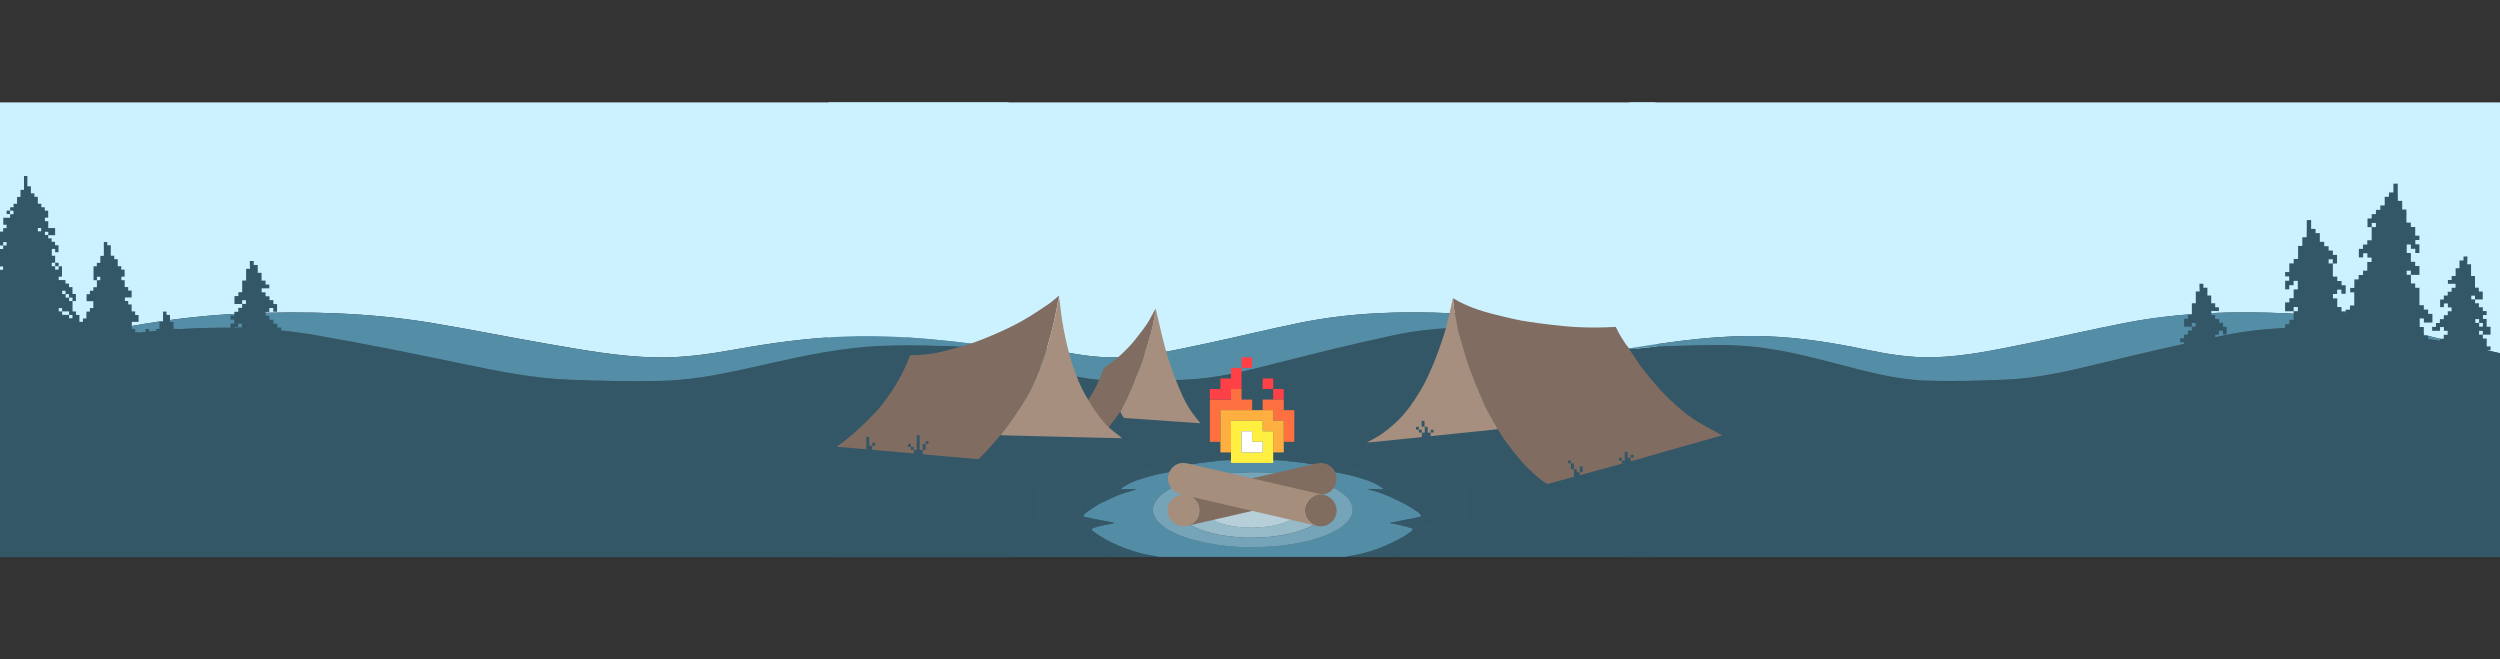 <?xml version="1.0" encoding="utf-8"?>
<!-- Generator: Adobe Illustrator 23.0.1, SVG Export Plug-In . SVG Version: 6.00 Build 0)  -->
<svg version="1.1" xmlns="http://www.w3.org/2000/svg" xmlns:xlink="http://www.w3.org/1999/xlink" x="0px" y="0px"
	 viewBox="0 0 8192 2160" style="enable-background:new 0 0 8192 2160;" xml:space="preserve">
<rect x="0" y="0" width="8192" height="2160" fill="#333333" stroke="none"/>
<style type="text/css">
	.st0{fill:#CCF2FF;}
	.st1{fill:#335767;}
	.st2{fill:#538DA6;}
	.st3{fill:#538CA5;}
	.st4{fill:#345868;}
	.st5{fill:#97BAC9;}
	.st6{fill:#B6CFD9;}
	.st7{fill:#75A3B7;}
	.st8{fill:#816C61;}
	.st9{fill:#A68F7E;}
	.st10{fill:#FF7040;}
	.st11{fill:#FF4046;}
	.st12{fill:#FFAF40;}
	.st13{fill:#FFEF40;}
	.st14{fill:#FFFFFF;}
	.st15{fill:#806D60;}
	.st16{fill:#A68E7C;}
</style>
<g id="Layer_1">
	<g>
		<g>
			<path class="st0" d="M2710.9,1142.4c0-266.9,0-533.9,0.3-800.8c0-2.1,3.9-6.1,6-6.1c901.7-0.3,1803.3-0.3,2705.1,0
				c2.1,0,6,3.9,6,6.1c0.3,272,0.3,544,0.3,816c-2.6-0.2-5.2-0.2-7.6-0.8c-32.8-7.7-65.4-15.3-98.2-23c-1.6-0.3-3.1-0.7-4.7-1
				c-0.8-0.2-1.5-0.4-2.2-0.6c-1.2-0.3-2.3-0.5-3.4-0.8c-0.8-0.2-1.4-0.4-2.2-0.6c-1.2-0.3-2.3-0.5-3.4-0.8
				c-0.8-0.2-1.4-0.4-2.2-0.6c-6.6-1.9-13-3.9-19.6-5.7c-170.3-48.3-342.1-88-520.2-96.7c-170.2-8.4-339.5-3-506.7,31
				c-103.3,21-205.6,46.5-308.7,68.3c-95,20.1-189.9,41.6-287.9,44.5c-73.8,2.1-145.4-10.8-216.8-26.5
				c-98.7-21.7-198.2-38-299.7-42.2C2998.3,1096.1,2854.5,1118,2710.9,1142.4z"/>
			<path class="st1" d="M5322.7,1133.9c32.8,7.7,65.4,15.4,98.2,23c2.5,0.6,5,0.5,7.6,0.8c0,220.7,0,441.5-0.2,662.3
				c0,1.9-3.5,5.3-5.4,5.3c-902.1,0.2-1804.2,0.2-2706.3,0c-1.9,0-5.4-3.4-5.4-5.3c-0.3-224.9-0.2-449.8-0.2-674.7
				c33.4-3.4,66.8-8.7,100.3-9.7c81.3-2.4,162.9-7.1,243.8-2.8c103,5.4,203,31.6,302,58.8c93.2,25.6,186.3,53.1,283.6,56.2
				c82.8,2.6,166,0.3,248.8-3.6c97-4.6,190.9-27.7,284.7-51.6c130.5-33.3,261.2-65.8,392.8-93.8c122.3-26.1,247.3-29.9,371.8-20.2
				c91.9,7.2,183.2,22.3,274.7,34.8c30.4,4.1,60.5,10.9,90.7,16.4c0.8,0.2,1.5,0.4,2.2,0.6c1.2,0.3,2.3,0.5,3.4,0.8
				c0.8,0.2,1.4,0.4,2.2,0.6c1.2,0.3,2.3,0.5,3.4,0.8c0.8,0.2,1.5,0.4,2.2,0.6C5319.6,1133.1,5321.2,1133.5,5322.7,1133.9z"/>
			<path class="st2" d="M5304.5,1129.5c-30.3-5.5-60.3-12.3-90.7-16.4c-91.4-12.4-182.7-27.6-274.7-34.8
				c-124.5-9.7-249.5-5.9-371.8,20.2c-131.7,28.1-262.4,60.5-392.8,93.8c-93.8,23.9-187.6,47.1-284.7,51.6
				c-82.8,3.9-166,6.2-248.8,3.6c-97.3-3.1-190.4-30.6-283.6-56.2c-99.1-27.2-199.1-53.4-302-58.8c-81-4.3-162.6,0.5-243.8,2.8
				c-33.5,1-66.9,6.3-100.3,9.7c0-0.9,0-1.9,0-2.8c143.6-24.4,287.3-46.3,434-40.3c101.4,4.2,200.9,20.5,299.7,42.2
				c71.4,15.7,143,28.6,216.8,26.5c98-2.8,192.9-24.3,287.9-44.5c103.1-21.9,205.5-47.3,308.7-68.3c167.2-34.1,336.5-39.4,506.7-31
				c178.1,8.8,350,48.4,520.2,96.7C5291.5,1125.6,5298,1127.6,5304.5,1129.5z"/>
			<path class="st2" d="M5322.7,1133.9c-1.6-0.3-3.1-0.7-4.7-1C5319.6,1133.1,5321.2,1133.5,5322.7,1133.9z"/>
			<path class="st2" d="M5310.2,1130.8c-1.2-0.3-2.3-0.5-3.4-0.8C5307.9,1130.3,5309,1130.6,5310.2,1130.8z"/>
			<path class="st2" d="M5315.8,1132.2c-1.2-0.3-2.3-0.5-3.4-0.8C5313.6,1131.7,5314.7,1131.9,5315.8,1132.2z"/>
		</g>
	</g>
	<g>
		<g>
			<path class="st0" d="M5334.9,1142.4c0-266.9,0-533.9,0.3-800.8c0-2.1,4.1-6.1,6.3-6.1c949.7-0.3,1899.5-0.3,2849.3,0
				c2.2,0,6.3,3.9,6.3,6.1c0.3,272,0.3,544,0.3,816c-2.7-0.2-5.4-0.2-8-0.8c-34.5-7.7-69-15.3-103.4-23c-1.7-0.3-3.2-0.7-4.9-1
				c-0.8-0.2-1.6-0.4-2.3-0.6c-1.2-0.3-2.4-0.5-3.7-0.8c-0.8-0.2-1.6-0.4-2.3-0.6c-1.2-0.3-2.4-0.5-3.7-0.8
				c-0.8-0.2-1.6-0.4-2.3-0.6c-6.9-1.9-13.7-3.9-20.6-5.7c-179.4-48.3-360.3-88-547.9-96.7c-179.3-8.4-357.6-3-533.7,31
				c-108.8,21-216.6,46.5-325.2,68.3c-100.1,20.1-200,41.6-303.2,44.5c-77.7,2.1-153.2-10.8-228.4-26.5
				c-104.1-21.7-208.7-38-315.6-42.2C5637.5,1096.1,5486.2,1118,5334.9,1142.4z"/>
			<path class="st1" d="M8085.9,1133.9c34.5,7.7,69,15.4,103.4,23c2.6,0.6,5.3,0.5,8,0.8c0,220.7,0,441.5-0.3,662.3
				c0,1.9-3.7,5.3-5.7,5.3c-950.1,0.2-1900.3,0.2-2850.4,0c-2,0-5.7-3.4-5.7-5.3c-0.3-224.9-0.3-449.8-0.3-674.7
				c35.2-3.4,70.4-8.7,105.7-9.7c85.6-2.4,171.6-7.1,256.9-2.8c108.5,5.4,213.8,31.6,318.2,58.8c98.2,25.6,196.2,53.1,298.8,56.2
				c87.2,2.6,174.9,0.3,262.1-3.6c102.2-4.6,201.1-27.7,299.9-51.6c137.4-33.3,275.1-65.8,413.8-93.8
				c128.9-26.1,260.5-29.9,391.6-20.2c96.8,7.2,192.9,22.3,289.3,34.8c32.1,4.1,63.7,10.9,95.6,16.4c0.8,0.2,1.6,0.4,2.3,0.6
				c1.2,0.3,2.4,0.5,3.7,0.8c0.8,0.2,1.6,0.4,2.3,0.6c1.2,0.3,2.4,0.5,3.7,0.8c0.8,0.2,1.6,0.4,2.3,0.6
				C8082.6,1133.1,8084.2,1133.5,8085.9,1133.9z"/>
			<path class="st2" d="M8066.6,1129.5c-31.9-5.5-63.5-12.3-95.6-16.4c-96.3-12.4-192.5-27.6-289.3-34.8
				c-131.1-9.7-262.8-5.9-391.6,20.2c-138.7,28.1-276.4,60.5-413.8,93.8c-98.8,23.9-197.6,47.1-299.9,51.6
				c-87.2,3.9-174.9,6.2-262.1,3.6c-102.5-3.1-200.5-30.6-298.8-56.2c-104.3-27.2-209.6-53.4-318.2-58.8
				c-85.3-4.3-171.3,0.5-256.9,2.8c-35.3,1-70.5,6.3-105.7,9.7c0-0.9,0-1.9,0-2.8c151.2-24.4,302.6-46.3,457.1-40.3
				c106.9,4.2,211.6,20.5,315.6,42.2c75.2,15.7,150.6,28.6,228.4,26.5c103.2-2.8,203.1-24.3,303.2-44.5
				c108.6-21.9,216.4-47.3,325.2-68.3c176.1-34.1,354.4-39.4,533.7-31c187.6,8.8,368.6,48.4,547.9,96.7
				C8052.9,1125.6,8059.8,1127.6,8066.6,1129.5z"/>
			<path class="st2" d="M8085.9,1133.9c-1.7-0.3-3.2-0.7-4.9-1C8082.6,1133.1,8084.2,1133.5,8085.9,1133.9z"/>
			<path class="st2" d="M8072.6,1130.8c-1.2-0.3-2.4-0.5-3.7-0.8C8070.2,1130.3,8071.4,1130.6,8072.6,1130.8z"/>
			<path class="st2" d="M8078.6,1132.2c-1.2-0.3-2.4-0.5-3.7-0.8C8076.2,1131.7,8077.4,1131.9,8078.6,1132.2z"/>
		</g>
	</g>
	<g>
		<g>
			<path class="st0" d="M3309.6,1142.8c0-267.1,0-534.1-0.3-801.2c0-2.1-4.8-6.1-7.3-6.1c-1103.6-0.3-2207.2-0.3-3310.9,0
				c-2.6,0-7.3,4-7.3,6.1c-0.3,272.1-0.3,544.3-0.3,816.4c3.1-0.2,6.3-0.2,9.3-0.8c40.1-7.7,80.1-15.3,120.2-23
				c1.9-0.3,3.8-0.7,5.7-1c0.9-0.2,1.8-0.4,2.8-0.6c1.4-0.3,2.8-0.5,4.2-0.8c0.9-0.2,1.8-0.4,2.7-0.6c1.4-0.3,2.8-0.5,4.2-0.8
				c0.9-0.2,1.8-0.4,2.7-0.6c8-1.9,15.9-3.9,23.9-5.7c208.4-48.3,418.7-88,636.7-96.8c208.3-8.4,415.5-3,620.1,31
				c126.4,21,251.7,46.5,377.9,68.3c116.3,20.1,232.4,41.6,352.4,44.5c90.3,2.1,178-10.8,265.3-26.5
				c120.9-21.7,242.6-38.1,366.8-42.3C2957.9,1096.4,3133.8,1118.3,3309.6,1142.8z"/>
			<path class="st1" d="M113,1134.2c-40.1,7.7-80.1,15.4-120.2,23c-3,0.6-6.2,0.5-9.3,0.8c0,220.9,0,441.7,0.3,662.6
				c0,1.9,4.3,5.3,6.6,5.3c1104.1,0.2,2208.2,0.2,3312.2,0c2.3,0,6.6-3.4,6.6-5.3c0.3-225,0.3-450,0.3-675
				c-41-3.4-81.8-8.7-122.8-9.7c-99.5-2.4-199.3-7.1-298.4-2.8c-126.1,5.4-248.4,31.6-369.7,58.8c-114.1,25.6-228,53.1-347.1,56.2
				c-101.4,2.6-203.1,0.3-304.5-3.6c-118.7-4.6-233.7-27.7-348.4-51.6c-159.6-33.3-319.7-65.8-480.8-93.9
				c-149.7-26.1-302.8-29.9-455-20.2c-112.5,7.2-224.2,22.3-336.2,34.8c-37.2,4.1-74.1,10.9-111.1,16.4c-0.9,0.2-1.8,0.4-2.7,0.6
				c-1.4,0.3-2.8,0.5-4.2,0.8c-0.9,0.2-1.8,0.4-2.7,0.6c-1.4,0.3-2.8,0.5-4.2,0.8c-0.9,0.2-1.8,0.4-2.8,0.6
				C116.7,1133.5,114.8,1133.9,113,1134.2z"/>
			<path class="st2" d="M135.2,1129.9c37-5.5,73.8-12.3,111.1-16.4c111.9-12.4,223.6-27.6,336.2-34.8c152.3-9.7,305.3-5.9,455,20.2
				c161.2,28.1,321.2,60.6,480.8,93.9c114.8,23.9,229.7,47.1,348.4,51.6c101.4,3.9,203.1,6.2,304.5,3.6
				c119.1-3.1,233.1-30.6,347.1-56.2c121.2-27.2,243.6-53.4,369.7-58.8c99.2-4.3,199,0.5,298.4,2.8c41,1,81.9,6.3,122.8,9.7
				c0-0.9,0-1.9,0-2.8c-175.8-24.5-351.7-46.4-531.2-40.3c-124.2,4.2-245.9,20.5-366.8,42.3c-87.4,15.7-175,28.6-265.3,26.5
				c-119.9-2.8-236-24.3-352.4-44.5c-126.2-21.9-251.5-47.3-377.9-68.3c-204.7-34.1-411.8-39.4-620.1-31
				c-217.8,8.8-428.1,48.4-636.5,96.7C151.2,1126,143.2,1128,135.2,1129.9z"/>
			<path class="st2" d="M113,1134.2c1.9-0.3,3.8-0.7,5.7-1C116.7,1133.5,114.8,1133.9,113,1134.2z"/>
			<path class="st2" d="M128.3,1131.2c1.4-0.3,2.8-0.5,4.2-0.8C131.1,1130.7,129.7,1131,128.3,1131.2z"/>
			<path class="st2" d="M121.4,1132.5c1.4-0.3,2.8-0.5,4.2-0.8C124.2,1132.1,122.7,1132.3,121.4,1132.5z"/>
		</g>
	</g>
	<g>
		<g>
			<path class="st3" d="M3988.1,1510.4c27.9-1.4,55.9-3.4,83.9-4.1c24.8-0.7,49.6-0.5,74.3,0.2c22.5,0.6,44.9,2.5,67.3,3.8
				c1.6,0.1,3.2-0.4,4.9-0.6c0.7,0.5,1.3,1.3,2.1,1.4c8.3,0.8,16.6,1.3,24.9,2.3c10,1.1,19.9,2.4,29.9,3.8
				c9.2,1.3,18.5,2.8,27.7,4.4c12.2,2.2,24.5,4.6,36.6,7.2c3.9,0.8,7.5,2.8,11.2,4.4c0.7,0.3,1,1.3,1.5,2c-0.7,0.3-1.4,0.7-2.1,0.8
				c-0.9,0.1-1.9,0-2.8,0c-9.2,0-18.3,0-27.6,0.1c-0.7,0-1.4,0.3-2.1,0.5c0.6,0.3,1.3,0.6,1.9,0.8c2.1,0.3,4.3,0.5,6.5,0.8
				c13.9,2.5,27.9,4.8,41.8,7.4c19.4,3.7,38.8,7.2,58.1,11.9c15.2,3.6,30.1,8.6,45.2,13.1c14.2,4.2,27.9,9.8,40.8,17
				c6.6,3.7,12.9,7.9,19.3,11.9c0.9,0.6,1.4,1.9,2,2.9c-1.2,0.3-2.3,1-3.4,1c-5.6-0.1-11.2-0.5-16.8-0.6c-9.3-0.1-18.6-0.1-27.9-0.1
				c-0.8,0-1.6,0.1-2.4,0.1c0.8,0.4,1.5,0.9,2.3,1.1c23.6,5.6,46.4,13.5,68.5,23.3c18.2,8.1,36.1,17,53.7,26.1
				c9.7,5,18.5,11.3,27.8,17.1c3,1.9,5.9,3.9,8.8,5.9c2.8,2.5,5.4,5,8.2,7.5c1,1,1.9,2,2.8,3c2.2,2.4,1.8,4.8-1.2,6.3
				c-1.1,0.6-2.3,0.8-3.6,1.1c-6.2,1.4-12.5,2.9-18.8,4.1c-9.7,1.9-19.3,3.7-29,5.6c-11.8,2.3-23.5,4.6-35.3,7
				c-3.4,0.7-7,1.2-10.4,1.9c-0.4,0.1-0.8,0.6-1.1,1c0.4,0.1,0.8,0.4,1.2,0.5c8.6,1.7,17.2,2.9,25.6,4.9
				c13.6,3.2,27.1,6.6,40.5,10.6c7.9,2.3,8.2,5.7,2,11.1c-0.3,0.2-0.5,0.5-0.8,0.7c-13.7,10.5-28.2,19.5-43.6,27.4
				c-28.4,14.6-57.6,27.2-88.1,36.9c-24.5,7.8-49.4,13.2-74.9,16.8c-2.4,0.3-4.8,1.3-7.1,2c-205.1,0-410.3,0-615.5,0
				c-0.6-0.4-1-1.2-1.7-1.3c-9.2-1.5-18.5-2.8-27.8-4.3c-28.9-5-56.8-13.9-84-24.4c-26.1-10.1-51.4-22.2-75.3-36.9
				c-9.2-5.6-17.7-12.2-26.2-18.8c-3.9-3-3.3-6.2,1.4-8c7.6-2.8,15.3-5.6,23.2-7.4c14.8-3.4,29.8-6.1,44.7-9.2
				c0.8-0.1,1.5-0.6,2.2-0.8c-0.8-0.3-1.5-0.6-2.3-0.9c-0.3-0.1-0.7-0.1-1-0.2c-13.2-2.4-26.3-4.8-39.4-7.3
				c-14.1-2.8-28.2-5.7-42.3-8.6c-4.1-0.8-8.3-1.6-12.3-2.8c-4.2-1.2-4.8-3.9-1.9-7.1c0.8-0.8,1.5-1.7,2.3-2.5
				c2.9-2.5,5.9-5,8.8-7.4c6.2-4.3,12.3-8.9,18.7-12.9c9.2-5.8,18.3-11.9,28.1-16.5c24.1-11.6,48-23.4,73.5-31.7
				c12.5-4.1,25.2-7.6,37.8-11.4c0.7-0.2,1.3-0.7,1.9-1.1c-0.8-0.1-1.6-0.2-2.3-0.2c-14.7,0.2-29.4,0.5-44.1,0.6
				c-1.2,0-2.4-0.8-3.7-1.1c0.8-1,1.2-2.5,2.3-3.2c7-4.5,14.1-9,21.4-13c17.1-9.4,35.6-15.2,54.2-20.6c14.5-4.2,29.1-8.3,43.8-11.7
				c14.6-3.3,29.4-5.7,44.1-8.4c15.7-2.8,31.3-5.4,47-8.2c0.4-0.1,0.8-0.2,1.3-0.3c-0.5-0.1-1-0.3-1.4-0.3
				c-9.7-0.1-19.4-0.1-29.2-0.1c-0.9,0-1.8-0.7-2.8-1c0.6-0.8,0.9-2,1.7-2.3c2.6-1.2,5.2-2.4,7.9-3.3c18-6,36.8-8.3,55.4-11
				c19.3-2.8,38.8-4.8,58.1-7.1C3980.6,1511.3,3984.4,1510.8,3988.1,1510.4z M4105.1,1547.7c0-0.1,0-0.3,0-0.5
				c-14.8,0.6-29.5,1.2-44.3,1.9c-11.9,0.6-23.8,1-35.6,2.2c-14.1,1.4-28.1,3.2-42.1,5.4c-17,2.8-33.9,5.9-50.8,9.4
				c-19.7,4.2-39,10.1-57.9,17.1c-21.7,8.1-42.5,17.7-61.2,31.4c-13.4,9.9-25.2,21.2-31.9,37c-5,12-5.2,24.1-0.6,36.1
				c5.4,14.2,15.3,25.1,27.1,34.3c13.1,10.3,27.4,18.5,42.6,25.5c17.7,8.1,35.8,14.8,54.5,19.9c17.9,4.8,36.1,9,54.3,12.7
				c13.6,2.8,27.4,4.8,41.2,6.6c13.4,1.8,27,3.1,40.5,4.1c14.1,1,28.3,1.9,42.5,2.1c16.5,0.2,33-0.2,49.5-0.6
				c9.7-0.2,19.4-0.7,29.1-1.4c10.9-0.8,21.9-1.7,32.8-2.8c11.6-1.2,23.2-2.4,34.6-4.3c23.6-3.7,47-8.4,69.9-14.9
				c29.9-8.4,59-18.8,85.5-35.1c16.2-10,31-21.7,40.6-38.6c7.7-13.5,9.1-27.7,3.5-42.3c-5.4-14.2-15.4-25-27.1-34.3
				c-13.1-10.4-27.4-18.5-42.6-25.5c-17.7-8.1-35.8-14.8-54.5-19.9c-18-4.8-36.1-9-54.3-12.7c-13.6-2.8-27.4-4.8-41.2-6.6
				c-13.4-1.8-27-3.1-40.5-4.1c-14.3-1-28.5-1.6-42.8-2.1C4119.1,1547.5,4112.1,1547.7,4105.1,1547.7z"/>
			<path class="st4" d="M4410.3,1824.7c2.3-0.7,4.7-1.7,7.1-2c25.4-3.6,50.4-9,74.9-16.8c30.5-9.7,59.6-22.3,88.1-36.9
				c15.3-7.9,29.9-17,43.6-27.4c0.3-0.2,0.6-0.4,0.8-0.7c6.2-5.4,5.9-8.8-2-11.1c-13.4-3.9-26.9-7.3-40.5-10.6
				c-8.4-2-17-3.3-25.6-4.9c-0.4-0.1-0.8-0.3-1.2-0.5c0.3-0.3,0.7-0.8,1.1-1c3.4-0.7,7-1.2,10.4-1.9c11.8-2.3,23.5-4.6,35.3-7
				c9.7-1.9,19.3-3.7,29-5.6c6.3-1.2,12.5-2.8,18.8-4.1c1.2-0.3,2.5-0.6,3.6-1.1c3-1.5,3.4-3.9,1.2-6.3c-0.9-1-1.9-2-2.8-3
				c0.3-1.1,0.3-2.3,0.9-3.3c1.4-2.9,5-3,6.6-0.3c0.9,1.4,1.9,2.8,2.6,4.4c1,2.4,1.9,4.6,5.3,3.7c0.3-0.1,1.2,2,1.9,3.1h0.1
				c-0.3,0-0.6,0-0.8,0c-0.5,0-1-0.1-1.3,0.1c-1.1,0.4-2.2,1-3.3,1.4c1.1,0,2.2,0.1,3.3-0.1c1.2-0.1,2.4-0.5,3.6-0.8
				c0.1,0,0.3-0.1,0.3,0c1.6,0.6,3.1,1.1,4.7,1.7c-1.4,0.8-2.9,1.9-4.5,2.3c-1.9,0.6-3.9,0.6-5.8,0.8c-3.7,0.4-5.9,3-5.7,6.7
				c0.1,3.2,0.4,6.3,0.5,9.5c0.1,3.4-1.7,5.9-4.3,7.7c-0.7,0.5-1.2,1.2-1.9,1.9c0.8,0.2,1.7,0.5,2.5,0.7c10.1,2.6,20.2,5.2,30.3,7.9
				c1.5,0.4,2.9,1.3,4.3,2c0,0.3,0,0.6,0.1,0.9c-0.8,0-1.7,0.1-2.6,0.1c-1.6-0.3-3.2-0.8-4.8-1.1c-1.8-0.6-3.7-1.1-5.4-1.6
				c-0.4-0.1-0.9,0-1.3,0.1c0.4,0.3,0.8,0.7,1.3,0.8c1.8,0.6,3.7,1,5.5,1.5c1.6,0.5,3.2,1,4.8,1.4c1.3,0.8,2.6,1.7,3.9,2.6
				c-1.5-0.1-3.1,0-4.6-0.4c-9-2.4-18.1-4.9-27-7.3c-1.4-0.3-2.8-0.7-4.1-1c-0.4-0.2-0.8-0.5-1.2-0.6c-1.2-0.2-2.4-0.3-3.7-0.4
				c1.2,0.3,2.6,0.8,3.8,1.1c1.7,0.6,3.5,1.3,5.2,1.9c2,0.8,4,1.5,5.9,2.4c0.6,0.3,1,1.2,1.4,1.8c-1.3-0.1-2.6-0.3-3.9-0.4
				c1.4,0.6,2.7,1.1,4.1,1.6c0.1,0,0.2-0.1,0.3-0.1c3.9,1.3,7.9,2.6,11.7,4c0.8,0.3,1.4,1.5,2,2.3c-1,0.1-1.9,0.6-2.8,0.4
				c-2.1-0.4-4.2-1.2-5.6,1.5c-0.2,0.3-1.7,0.2-2.6-0.1c-2.3-0.7-4.6-1.5-6.9-2.2c-1.5-0.5-3-1.7-4.6,0.3c-0.3,0.4-2.1-0.1-3.2-0.4
				c-4.3-1-8.5-2.1-12.8-3.2c0.1-0.1,0.1-0.1,0.2-0.3c0-0.1-0.1-0.1-0.1-0.2c0,0.1-0.1,0.3-0.1,0.5c-0.7,0.4-1.5,1.3-2.1,1.1
				c-1.7-0.5-3.4-1.4-5.1-2c-0.7-0.2-1.8-0.3-2.3,0.1c-0.6,0.5-1.2,1.7-1,2.3c1.9,5-0.6,7.9-4.6,10c-1.3,0.7-2.7,1.3-4,2
				c-2.2,1.1-2.8,2.4-1.1,4.6c1.1,1.4,1.7,3.3,2.4,5c-1.7-0.8-3.2-1.7-4.9-2.5c-0.7-0.3-1.4-0.7-2.1-1c0.1,0.8,0.2,1.5,0.3,2.3
				c0,0.1,0.1,0.2,0.1,0.3c0.3,1.7,0.6,3.2,0.8,4.9c-1.1-1-2.1-2-3.4-2.8c-0.6-0.4-1.8-0.7-2.4-0.4c-1.7,0.8-3.2,1.9-4.8,2.8
				c-1.4,0.9-3,1.8-4.4,2.6c0.9,1.1,2.1,2.1,2.7,3.4c0.7,1.5,1.7,3.7,1,4.8c-2.1,4-5,7.7-7.4,11.4c-0.5,0.7-1.3,1.5-1.2,2.2
				c0.9,4.8,0.3,6.8-3.8,9.2c-7.7,4.3-15.4,8.7-23.3,12.4c-9.6,4.5-19.4,8.4-29.2,12.5C4499.9,1824.7,4455.1,1824.7,4410.3,1824.7z
				 M4640.5,1717.2c-1.7,1.7-2.1,2.2-2.6,2.8c1,0.4,1.9,1,2.8,1.2c0.3,0.1,1.1-0.7,1-0.9C4641.5,1719.3,4641,1718.4,4640.5,1717.2z"
				/>
			<path class="st4" d="M3554.3,1684.1c-0.8,0.8-1.5,1.7-2.3,2.5c-2.9,3.2-2.3,5.9,1.9,7.1c4.1,1.2,8.2,1.9,12.3,2.8
				c14.1,2.9,28.2,5.9,42.3,8.6c13.1,2.6,26.3,4.9,39.4,7.3c0.3,0.1,0.7,0.1,1,0.2c0.8,0.3,1.5,0.6,2.3,0.9
				c-0.8,0.3-1.4,0.7-2.2,0.8c-14.9,3-29.9,5.8-44.7,9.2c-7.9,1.8-15.6,4.6-23.2,7.4c-4.7,1.7-5.3,5-1.4,8
				c8.5,6.6,17,13.2,26.2,18.8c23.9,14.6,49.2,26.8,75.3,36.9c27.2,10.5,55.1,19.4,84,24.4c9.2,1.6,18.5,2.9,27.8,4.3
				c0.6,0.1,1.1,0.8,1.7,1.3c-36.8,0-73.5,0-110.3,0c-1.1-0.2-2.1-0.6-3.2-0.6c-6.5-0.1-13,0-19.5,0c-17.3-7-35-13.1-50.8-23.3
				c-3.9-2.6-7.7-5-5.3-10.7c0.1-0.3-1-1.2-1.4-1.9c-2.5-3.7-5.4-7.2-7.3-11.2c-1.2-2.5,0.3-5.2,2.7-6.8c1.4-1,1.2-1.5-0.1-2.3
				c-2.5-1.4-5-2.8-7.4-4.4c-2-1.4-3.1-1.1-4.3,0.9c-0.5,0.8-1.6,1.2-2.4,1.9c0.1-1,0.1-2,0.3-2.9c0.3-1.6,0.7-3.2,1-4.8
				c-1.2,0.8-2.6,1.7-3.8,2.6c-0.6,0.4-1,1-1.7,1.2c-0.4,0.2-1.2,0.3-1.4,0c-0.3-0.3-0.3-1.1-0.1-1.5c0.6-1,1.4-2.1,2.3-3
				c2-2.3,1.7-3.8-1.2-5.2c-1.5-0.8-3.1-1.4-4.6-2.3c-4.1-2.6-4.7-4.1-3.9-8.8c0.1-0.9-0.3-2.3-0.9-2.9c-0.4-0.5-1.8-0.3-2.6,0
				c-1.7,0.6-3.4,1.5-5.1,2c-0.5,0.1-1.3-0.8-1.9-1.2c0.1-0.1,0.3-0.3,0.4-0.4c-0.1,0-0.3,0-0.5-0.1c0,0.1,0.1,0.3,0.1,0.5
				c-3.7,0.9-7.2,1.8-10.9,2.6c-2,0.5-4.1,2.5-6.2,0c-0.3-0.3-1.5,0.2-2.3,0.4c-2.6,0.8-5.2,1.9-7.8,2.5c-1,0.2-2.1-0.7-3.2-0.9
				c-1.7-0.3-3.4-0.3-5.1-0.4c-0.8-0.1-1.7-0.2-2.5-0.3c0.6-0.7,1-1.8,1.8-2.1c3.9-1.5,7.9-2.8,11.9-4.1c0.1,0,0.3,0.1,0.3,0.1
				c1.4-0.6,2.8-1.1,4.2-1.7c-1.4,0.1-2.8,0.2-4.3,0.3c1.8-1.1,3.6-2.2,5.4-3.3c3.2-1,6.4-1.9,9.6-2.9c1.2-0.5,2.3-1,3.5-1.5
				c-1.2,0.2-2.4,0.3-3.6,0.6c-3.2,0.8-6.3,1.7-9.6,2.5c-9.7,2.6-19.4,5.1-29,7.6c0-0.5,0.1-1,0.1-1.4c1.9-0.7,3.7-1.4,5.6-2.1
				c4.5-1.3,8.9-2.6,13.4-3.9c0.3-0.1,0.6-0.3,0.8-0.5c-0.3-0.1-0.8-0.2-1-0.1c-4.4,1.1-8.8,2.2-13.2,3.4c-1.4,0-2.9,0.1-4.4,0.1
				c1.2-0.7,2.3-1.7,3.7-2.1c10.2-2.8,20.4-5.3,30.6-8c1-0.3,1.9-0.6,2.8-0.9c-0.6-0.6-1.2-1.4-1.9-1.9c-3.7-2.4-4.4-5.7-4.3-10.1
				c0.1-3.7,1.9-8.1-1.4-11.4c-1-1-2.4-1.9-3.9-2.3c-2.3-0.6-4.8-0.4-7.2-1c-1.2-0.3-2.3-1.4-3.4-2.3c1.2-0.6,2.3-1.3,3.6-1.7
				c0.6-0.2,1.4,0.2,2.1,0c0.6-0.1,3.9,1.7,1.2-1.6c-1.3-1.5,0.8-2.4,2.1-2.1c2.5,0.6,3.3-0.5,4.1-2.6c0.8-2.1,2.1-4,3.4-5.9
				c1.7-2.4,5.2-2.1,6.4,0.6C3554.1,1681.8,3554.1,1683,3554.3,1684.1z M3555.6,1731.8c-0.6-0.3-0.9-0.5-1-0.4c-3.5,1-7,2-10.5,3
				c-0.3,0.1-0.4,0.5-0.6,0.7c0.5,0.1,1,0.3,1.4,0.2c3-0.9,6.1-1.9,9.1-2.8C3554.4,1732.3,3554.8,1732.1,3555.6,1731.8z
				 M3566,1721.6c1.1-0.8,1.9-1.2,2.6-1.8c-0.7-0.5-1.4-1.3-2.1-1.3c-0.7,0.1-1.3,1-1.9,1.5C3565,1720.5,3565.4,1721,3566,1721.6z
				 M3558.6,1699.6c-0.2-0.1-0.4-0.3-0.6-0.3c-0.2,0.1-0.3,0.3-0.5,0.4c0.2,0.1,0.4,0.1,0.6,0.1
				C3558.3,1699.8,3558.4,1699.7,3558.6,1699.6z M3540.6,1692.4c-0.2,0.1-0.3,0.2-0.5,0.3c0.2,0.1,0.4,0.2,0.6,0.2
				c0.2,0,0.4-0.1,0.6-0.1C3541.1,1692.6,3540.8,1692.5,3540.6,1692.4z"/>
			<path class="st4" d="M4799.9,1621.2c1.9,1.7,3.7,3.4,5.4,5.2c0.5,0.6,0.4,1.6,0.6,2.4c-0.8-0.2-1.7-0.3-2.3-0.7
				c-4-3.2-7.9-6.6-12-9.8c-0.7-0.6-2.3-1-2.6-0.7c-1.3,1.4-2.3,3-3.4,4.6c0.8,0.4,1.7,0.7,2.3,1.3c0.8,0.8,1.4,1.8,2.2,2.7
				c-1,0.6-1.9,1.8-2.9,1.8c-2.1,0-3.3,0.6-4.5,2.3c-2.1,3-5.6,1.4-7.7,0.8c-4.6-1.3-7.4,2.4-11.3,2.6c-0.1,0-0.3,0.4-0.5,0.7
				c0.3,0.1,0.6,0.2,0.8,0.5c0.9,1,1.8,1.9,2.7,2.9c-1.1,0.9-2,2.2-3.2,2.5c-3.4,0.8-7,1.2-10.5,1.9c-4.9,1-9.8,2.1-14.7,3
				c-3.2,0.6-6.6,0.5-9.9,0.8c-0.8,0.1-2.2,0.2-2.3,0.7c-1.4,3.7-4.3,2.8-6.7,2.1c-12.7-3.1-25.4-6.4-38-9.7c-4-1-8-2.1-12-3
				c-1.4-0.3-2.8-1.1-2.6,1.7c0.2,3-2.3,4.6-5.1,3.7c-1.6-0.6-3.2-1.4-4.6-2.3c-7.9-5.2-15.7-10.3-23.4-15.7
				c-1.1-0.8-1.4-2.8-1.9-4.3c-0.7-2.4,1.8-6.1-2.9-6.9c-0.4-0.1-1-1.4-0.9-1.9c0.2-0.8,1-1.7,1.7-1.9c1.6-0.4,2.3-0.8,1.9-2.8
				c-0.1-0.6,1.2-2.1,2.2-2.3c2.1-0.7,4.3,0.2,6-3.1c1.4-2.6,6-3.8,9.4-5.2c1.9-0.8,4.2-1,6.3-1.2c12.1-1.1,24.2-2.5,36.3-3.1
				c8.3-0.4,16.8,0.2,25.1,0.4c0.9,0,1.7-0.1,2.6-0.2c-0.6-0.8-1.1-1.7-1.9-2.2c-0.8-0.6-1.9-0.8-2.9-1
				c-19.2-4.8-38.3-9.4-57.4-14.3c-2.1-0.5-3.9-1.5-5.9-2.3c2.1-0.1,4.3-0.5,6.5-0.2c4.8,0.6,9.5,1.8,14.3,2.2
				c3.1,0.3,6.4-1,9.3-0.4c12.2,2.7,24.3,5.6,36.3,9c3.2,0.9,3.9-1,5.4-2.3c-0.5-0.6-1-1.2-1.5-1.7c-1-0.9-2.1-1.7-3.2-2.6
				c1.4,0.1,3-0.2,4.1,0.4c9.8,5.5,21,5.6,31.4,8.5c9.1,2.6,18,5.5,25.7,11.2c4.8,3.5,9.6,7.2,11.4,13.4c0.2,0.8,1.4,1.4,2.2,1.9
				c7.8,4.6,15.7,9,23.5,13.5c0.1,0.1,0.5-0.3,0.8-0.4c0,0.5,0,0.9,0,1.4c-3,1.7-4.1-1.7-6.2-2.3c-2.3-1.1-4.6-2.1-6.9-3.2
				c-0.2-0.2-0.4-0.5-0.7-0.7c-0.5-0.3-0.9-0.5-1.4-0.8c-0.5-0.2-1-0.4-1.4-0.7c-0.3-0.1-0.6-0.3-0.8-0.5c-0.1,0.1-0.1,0.2-0.2,0.3
				c0.3,0.1,0.6,0.1,1,0.3c0.4,0.3,0.9,0.5,1.3,0.8c0.5,0.3,1,0.8,1.5,1.1c0.2,0.1,0.4,0.1,0.7,0.1c2.3,1.4,4.5,2.9,6.8,4.3
				c-0.3,2.3-1.5,1.7-2.9,0.9c-2.6-1.4-5.2-2.7-7.8-4c-0.3-0.2-0.6-0.4-0.8-0.6c-0.5-0.1-1-0.3-1.4-0.4c0.2,0.4,0.5,0.8,0.7,1.2
				C4799.4,1620.8,4799.6,1621,4799.9,1621.2z M4779.6,1602.8c0.1,0.1,0.3,0.2,0.4,0.3c-0.1-0.1-0.2-0.3-0.3-0.4
				c-0.7-0.7-1.4-1.3-2.1-2c-5.4-2.8-10.8-5.6-16.1-8.3c-0.5-0.2-1.2,0-1.7,0c0.4,0.5,0.8,1.1,1.3,1.4c5.2,2.6,10.5,5.2,15.7,7.8
				C4777.7,1602,4778.7,1602.4,4779.6,1602.8z M4724.7,1628c12.3-0.8,24.8-1.5,37.3-2.6c3.4-0.3,6.6-1.6,9.9-2.7
				c1.4-0.5,2.6-1.6,3.8-2.4c-0.8-0.8-1.4-1.7-2.3-2.4c-1.2-0.9-2.6-1.5-3.9-2.3c-1-0.6-1.9-1.1-2.9-1.7c0.8-0.1,1.9,0.1,2.5-0.2
				c1-0.7,1.8-1.7,2.6-2.6c0.5-0.6,1-1.2,1.6-1.6c0.4-0.3,1.1-0.1,1.7-0.1c-0.6-0.4-1-0.8-1.7-1.2c-10-5-20.6-8.1-31.4-10.8
				c-16.1-4-32.3-5.3-48.8-4.2c-10.6,0.7-21.2,2.1-31.9,3c-6.1,0.5-12.1,0.6-17.2,4.9c-0.6,0.5-1.1,0.9-1.7,1.4
				c0.7-0.1,1.4,0,2.1-0.1c10.1-1.3,20.2-2.7,30.3-3.9c0.8-0.1,1.5,0.3,2.3,0.5c-0.6,0.7-1.2,1.3-1.8,2c-0.8,0.9-2.3,1.7-2.3,2.6
				c-0.1,2.1-1.2,2-2.7,2.1c-2.4,0.2-4.8,0.4-7.2,0.7c-0.8,0.1-2.1,0.3-2.3,0.9c-1.2,2.6-3.4,2.1-5.6,2.1c-3.7,0-7.5,0.2-11.2,0.5
				c-0.6,0-1,0.6-1.5,1c0.4,0.3,0.8,0.9,1.2,1c12.1,4.8,23.8,10.8,37,12.6c6.8,0.9,13.5,3,20.3,3.5
				C4708.7,1628.5,4716.6,1628,4724.7,1628z M4763.6,1597.7c-1.8-1-2.8-1.7-3.9-2.1c-0.3-0.1-0.7,0.2-1,0.3c1,0.6,1.9,1.2,2.9,1.8
				C4761.8,1597.9,4762.3,1597.7,4763.6,1597.7z M4782.7,1614.7c-0.3-0.3-0.5-0.7-0.7-0.7c-0.3,0-0.6,0.2-0.8,0.3
				c0.2,0.3,0.4,0.6,0.7,0.8C4782,1615.2,4782.3,1614.9,4782.7,1614.7z M4797.4,1619.1l0.1-0.2h-0.2L4797.4,1619.1z"/>
			<path class="st4" d="M3388.9,1623.4c0.3,0.1,0.6,0.5,0.8,0.4c7.9-4.5,15.7-9,23.5-13.5c0.9-0.6,1.7-1.4,2.3-2.3
				c2.6-3.4,4.6-7.4,7.8-10.2c10.2-9,22.9-13,35.9-15.5c8.3-1.7,16.6-3.1,24.3-7c0.4-0.2,0.9-0.3,1.3-0.4c1-0.1,2.1-0.1,3.2-0.1
				c-0.8,0.7-1.5,1.4-2.3,2.1c-0.8,0.7-1.7,1.4-2.5,2.1c1.7,0.7,1.6,3.4,4.8,2.6c12.3-3.4,24.7-6.2,37-9.2c9.1,2,17.8-1.5,26.7-2.1
				c1.1-0.1,2.3,0.4,3.4,0.6c-1.1,0.6-2.1,1.4-3.2,1.7c-4.8,1.2-9.6,2.2-14.4,3.4c-15.1,3.8-30.3,7.7-45.4,11.4
				c-0.7,0.1-1.4,0.2-1.9,0.6c-1.1,0.8-2.1,1.9-3.2,2.8c1.2,0.1,2.4,0.3,3.6,0.1c16.3-2.1,32.5,1.2,48.8,2c4.5,0.2,9.1,0,13.4,1.1
				c4.9,1.2,10.4,2.8,13.8,6.1c2.3,2.3,4.8,2.1,6.8,3.4c2.3,1.4,2.6,5.1,5.2,6.8c0.1,0.1-0.5,1.8-1,1.9c-4.7,0.8-2.3,4.5-3,6.9
				c-0.4,1.5-0.8,3.5-1.9,4.3c-7.7,5.4-15.6,10.6-23.4,15.7c-1.5,1-3.2,1.9-4.9,2.4c-2.6,0.8-5-0.8-4.8-3.4c0.3-3.1-1.2-2.5-3-2
				c-11.3,3-22.6,6.1-33.9,9c-5.4,1.4-11,2.6-16.4,3.7c-2.3,0.5-4.9,1-6-2.3c-0.1-0.5-1.5-0.7-2.3-0.7c-5,0.2-9.7-0.4-14.5-2.3
				c-2.8-1.2-6.3-0.8-9.5-1.3c-3.7-0.6-7.5-1-11.2-1.9c-1.2-0.3-2.2-1.7-3.2-2.5c0.9-1,1.7-1.9,2.6-2.9c0.3-0.3,0.6-0.5,1-0.8
				c-0.4-0.2-0.8-0.4-1.2-0.6c-5-2.2-10.1-3.4-15.5-1.8c-0.1,0-0.3,0.1-0.3,0.1c-3-1.9-6-3.7-9.4-4.9c-1.7-0.6,0.1-2.6,1.6-3.4
				c0.8-0.5,3.7-0.3,1.7-2.3c-1.3-1.4-1.6-5.9-5.3-2.9c-4.1,3.2-7.9,6.6-12,9.8c-0.6,0.5-1.5,0.5-2.3,0.8c0.2-0.8,0.1-1.9,0.6-2.4
				c1.7-1.9,3.6-3.5,5.4-5.2c0.3-0.2,0.6-0.3,0.8-0.6c0.2-0.4,0.5-0.8,0.7-1.2c-0.5,0.1-1,0.3-1.4,0.4c-0.3,0.2-0.6,0.4-0.8,0.6
				c-2.6,1.3-5.2,2.6-7.8,4c-1.3,0.7-2.6,1.4-2.9-0.9c2.3-1.4,4.5-2.9,6.8-4.3c0.2,0,0.5-0.1,0.7-0.1c0.5-0.3,1-0.8,1.5-1.1
				c0.4-0.3,0.9-0.5,1.3-0.8c0.3-0.1,0.6-0.2,1-0.3c-0.1-0.1-0.1-0.3-0.2-0.3c-0.3,0.1-0.6,0.3-0.8,0.5c-0.5,0.2-1,0.4-1.4,0.7
				c-0.5,0.3-0.9,0.5-1.4,0.8c-0.2,0.2-0.4,0.5-0.7,0.7c-2.3,1.1-4.6,2.1-6.9,3.2c-0.4,0.2-1,0.3-1.2,0.6c-1.3,1.8-3,2.2-5,1.6
				C3388.9,1624.3,3388.9,1623.9,3388.9,1623.4z M3426.8,1602.8c1-0.4,1.9-0.8,2.9-1.2c5.2-2.6,10.5-5.2,15.7-7.8
				c0.6-0.3,0.8-0.9,1.3-1.4c-0.6,0-1.3-0.2-1.7,0c-5.4,2.8-10.8,5.5-16.1,8.3c-0.7,0.7-1.4,1.3-2.1,2c-0.1,0.1-0.2,0.3-0.3,0.4
				C3426.6,1603,3426.7,1603,3426.8,1602.8z M3502.2,1592.7c0,0.1,0,0.1,0,0.2c-1.9,0-3.9-0.1-5.9,0c-21.7,1.3-42.8,5.6-62.5,15.1
				c-0.8,0.4-1.6,0.9-2.3,1.3c0.7,0.1,1.4,0.1,2.1,0.4c0.3,0.1,0.6,0.7,0.8,1c1.2,1.5,1.9,3.8,4.7,3c0.2-0.1,0.4,0.1,0.7,0.1
				c-0.3,0.3-0.6,0.6-1,0.8c-2.6,1.5-5.2,3-7.6,4.6c-1,0.7-1.9,2,0.3,2.7c3.2,1,6.2,2.6,9.4,3c6.6,1,13.3,1.9,20,2.1
				c15,0.5,30.1,1,45,0.4c9-0.3,18.1-2.1,26.8-4.6c10.2-3,20-7.4,29.9-11.2c0.6-0.2,1-0.8,1.5-1.2c-0.6-0.3-1.3-0.9-1.9-1
				c-3.7-0.2-7.5-0.2-11.2-0.4c-1.5-0.1-3-0.5-4.5-1c-1.4-0.6-2.8-1.7-4.2-2c-2.2-0.5-4.6-0.4-6.8-0.8c-0.6-0.1-1.7-0.7-1.7-1.1
				c-0.1-2.3-1.3-3.2-3.4-3.7c-0.5-0.1-0.7-1.2-1-1.9c0.6-0.1,1.2-0.5,1.7-0.5c4,0.4,8,0.8,12,1.3c6.5,0.9,13,1.9,19.4,2.8
				c0.6,0.1,1.1,0,1.6-0.1c-0.2-0.3-0.3-0.6-0.6-0.8c-4.1-2.4-8.1-4.8-13.2-5.1C3534.2,1595.4,3518.2,1594,3502.2,1592.7z
				 M3448.4,1596.4c-0.6-0.6-0.9-1-1-0.9c-1.2,0.6-2.3,1.2-3.4,1.9c0.2,0.1,0.4,0.5,0.6,0.5
				C3445.7,1597.4,3446.8,1596.9,3448.4,1596.4z M3424.5,1615.4c0.3-0.3,0.6-0.4,0.8-0.6c-0.3-0.3-0.5-0.6-0.8-0.8
				c-0.2,0.2-0.5,0.4-0.6,0.7C3424,1614.8,3424.3,1615,3424.5,1615.4z M3409.1,1619.1l0.1-0.1l-0.2-0.1L3409.1,1619.1z"/>
			<path class="st3" d="M3661.8,1824c6.5,0,13,0,19.5,0c1.1,0,2.1,0.4,3.2,0.6c-7.6,0-15.2,0-22.8,0
				C3661.9,1824.5,3661.9,1824.3,3661.8,1824z"/>
			<path class="st4" d="M4643.8,1676.5c-2.9-2-5.8-4-8.8-5.9c-9.2-5.8-18.1-12.1-27.8-17.1c-17.7-9.2-35.5-18.1-53.7-26.1
				c-22.1-9.8-45-17.8-68.5-23.3c-0.8-0.2-1.5-0.8-2.3-1.1c0.8-0.1,1.6-0.1,2.4-0.1c9.3,0,18.6-0.1,27.9,0.1
				c5.6,0.1,11.2,0.4,16.8,0.6c1.2,0,2.3-0.7,3.4-1c-0.7-1-1.1-2.3-2-2.9c-6.3-4.1-12.7-8.2-19.3-11.9c-13-7.2-26.6-12.8-40.8-17
				c-15-4.4-29.9-9.4-45.2-13.1c-19.2-4.6-38.7-8.1-58.1-11.9c-13.9-2.7-27.9-5-41.8-7.4c-2.1-0.3-4.3-0.5-6.5-0.8
				c-0.7-0.1-1.3-0.5-1.9-0.8c0.7-0.2,1.4-0.5,2.1-0.5c9.2-0.1,18.3-0.1,27.6-0.1c0.9,0,1.9,0.1,2.8,0c0.7-0.1,1.4-0.6,2.1-0.8
				c-0.5-0.7-0.8-1.7-1.5-2c-3.7-1.6-7.3-3.6-11.2-4.4c-12.1-2.7-24.3-5-36.6-7.2c-9.2-1.7-18.5-3.1-27.7-4.4
				c-9.9-1.4-19.9-2.7-29.9-3.8c-8.3-0.9-16.6-1.4-24.9-2.3c-0.8-0.1-1.4-0.9-2.1-1.4c0.1-7.6,0.1-7.7,7.7-6.8c8.4,1,16.8,2,25.2,3
				c0.7,0.1,1.4,0.1,2,0.2c-0.3-0.6-0.6-1.2-0.9-1.7c-1.4-2.2-0.3-3.9,1.4-4.9c1.4-0.8,3.2-1.4,4.8-1.3c5.4,0.5,11,1.1,16.3,2
				c13.1,2.2,26.2,4.4,39.3,6.9c5,1,9.9,2.7,14.8,4.3c1,0.3,2.3,1.1,2.6,2c1,3.2,3.2,3.4,6,3c0.8-0.1,2.1,0,2.6,0.6
				c2.3,2.9,5.6,2.3,8.6,2.3c4.9-0.1,9.7,0.5,14.8-0.7c4.8-1.1,10.1,0.8,15.3,1.4c17.2,1.9,33.9,6.8,50.7,10.8
				c9.3,2.2,18.8,3.9,28.3,5.6c3.7,0.7,6.2,2.2,7.2,5.9c0.2,0.7,0.6,1.6,1.2,1.9c6,2.9,11.9,5.8,18.1,8.3c1.8,0.8,4.1,0.3,6.1,0.4
				c1,0.1,2.1,0.1,3,0.6c7.5,3.9,14.8,8.2,22.5,11.7c9.5,4.3,19.3,7.9,29,11.8l0,0c0.9,0.7,1.8,1.4,2.8,2.1c3.9,2.4,8.7,3.9,9.7,9.4
				c0.1,0.7,1.2,1.3,1.9,1.9c3.9,3,7.8,6,11.7,9c2,1.6,3.7,3.5,6.9,2.9c1.2-0.2,3,1.1,4.2,2c2.3,1.7,4.4,3.7,6.4,5.7
				c1.8,1.8,3.2,3.3,6.4,2.6c1.7-0.3,4.2,1,5.9,2.3c12.9,10.1,24,22,33.7,35c2.4,3.2,3.6,7.4,5.4,11c1.4,2.9,2.8,5.7,4.4,8.5
				C4646.2,1671.8,4646.3,1674.3,4643.8,1676.5z"/>
			<path class="st4" d="M3988.1,1510.4c-3.7,0.4-7.4,0.9-11.2,1.3c-19.4,2.3-38.8,4.3-58.1,7.1c-18.7,2.7-37.4,5-55.4,11
				c-2.7,0.9-5.4,2.1-7.9,3.3c-0.8,0.3-1.1,1.5-1.7,2.3c0.9,0.3,1.8,1,2.8,1c9.7,0.1,19.4,0.1,29.2,0.1c0.5,0,1,0.2,1.4,0.3
				c-0.4,0.1-0.8,0.2-1.3,0.3c-15.7,2.7-31.3,5.4-47,8.2c-14.8,2.7-29.5,5.1-44.1,8.4c-14.7,3.4-29.3,7.4-43.8,11.7
				c-18.6,5.4-37.2,11.2-54.2,20.6c-7.3,4.1-14.3,8.6-21.4,13c-1,0.6-1.5,2.1-2.3,3.2c1.2,0.4,2.4,1.2,3.7,1.1
				c14.7-0.1,29.4-0.4,44.1-0.6c0.8,0,1.6,0.1,2.3,0.2c-0.6,0.3-1.2,0.9-1.9,1.1c-12.6,3.8-25.3,7.4-37.8,11.4
				c-25.4,8.3-49.4,20.1-73.5,31.7c-9.8,4.7-18.9,10.8-28.1,16.5c-6.4,4-12.5,8.6-18.7,12.9c-2.6-2.1-2.7-4.6-1.4-7.4
				c2.2-4.6,4.3-9.4,6.6-13.9c1.2-2.6,2.6-5.2,4.4-7.4c9.4-11.9,19.7-23.1,31.5-32.6c2.7-2.1,5.4-3.8,9.1-2.9c0.8,0.2,2-0.8,2.8-1.4
				c2.6-2.3,4.9-4.9,7.7-6.8c1.7-1.2,4.1-1.4,6.2-2.2c1-0.3,2.1-0.8,3-1.4c3.9-3,7.9-6,11.8-9c2.1-1.7,4.3-3,5-6.1
				c0.3-1.6,2.5-3,4.1-4c2.5-1.6,5.1-3.2,7.9-4.2c14.8-5.5,28.9-12.2,42.5-20.1c2.7-1.5,5.6-2.7,8.4-3.9c0.8-0.3,1.9-0.8,2.6-0.5
				c4.9,1.7,8.8-1.2,12.9-2.8c2.6-1,5-2.7,7.7-3.9c2.8-1.3,5.4-2.3,6.4-5.9c0.5-1.7,3.6-3.1,5.7-3.5c7.9-1.6,15.9-2.3,23.7-4.2
				c10.6-2.5,20.9-6.2,31.6-8.3c12.6-2.6,25.3-4,38-5.9c6.3,2.8,12.8,0.8,19.2,1c1.5,0.1,3-1.1,4.6-1.6c1.4-0.5,3-1,4.5-1
				c2.1-0.1,4.1,0,4.8-2.7c0.3-1,1.7-2,2.8-2.3c4.4-1.5,8.9-3.1,13.5-4c14.6-2.8,29.3-5.5,44-8c4.2-0.7,8.4-0.9,12.7-1.2
				c1.2-0.1,2.6,0.1,3.7,0.6c3.6,1.2,4.1,3.9,1.3,6.8c-4.3,0.8-8.6,1.4-12.8,2.3c-0.5,0.1-0.8,0.6-1.3,1c0.4,0.1,0.9,0.2,1.3,0.1
				c4.3-0.8,8.7-1.7,13-2.5c11-1.4,22-2.6,33-4.1c2-0.3,2.3,0.5,2.3,2.2C3987.7,1506.5,3987.9,1508.4,3988.1,1510.4z"/>
			<path class="st4" d="M4604.1,1591.6c3.1-0.2,6.1,0.6,6.8,3.9c0.4,1.9-0.3,4.7-1.6,6.1c-2.2,2.3-4.9,4.3-8.8,2.2
				c-5.2-2.9-10.7-5.2-16-7.9c-0.6-0.3-1.1-0.8-1.7-1.1c0.6-0.2,1.2-0.6,1.8-0.6C4591.1,1593.2,4597.6,1592.4,4604.1,1591.6z"/>
			<path class="st4" d="M3603,1591.9c5.9,0.8,12.3,1.6,18.8,2.5c0.4,0.1,0.8,0.3,1.2,0.5c-0.3,0.3-0.6,0.6-1,0.8
				c-5.8,2.8-11.5,5.7-17.3,8.4c-3.2,1.4-5.8-0.6-7.5-2.8c-1.2-1.4-1.7-4.3-1.2-6.1C3596.6,1592.1,3599.6,1591.7,3603,1591.9z"/>
			<path class="st5" d="M3519.9,1733.9c4.4-1.1,8.8-2.3,13.2-3.4c0.3-0.1,0.7,0.1,1,0.1c-0.3,0.2-0.6,0.4-0.8,0.5
				c-4.5,1.3-8.9,2.6-13.4,3.9C3519.9,1734.7,3519.9,1734.3,3519.9,1733.9z"/>
			<path class="st3" d="M3952.6,1506.5c-4.3,0.8-8.7,1.7-13,2.5c-0.4,0.1-0.9-0.1-1.3-0.1c0.4-0.3,0.8-0.9,1.3-1
				c4.3-0.8,8.5-1.5,12.8-2.3C3952.4,1505.9,3952.4,1506.1,3952.6,1506.5z"/>
			<path class="st6" d="M3543.2,1730.9c3.2-0.8,6.3-1.7,9.5-2.5c0,0.3,0.1,0.6,0.1,1c-3.2,1-6.4,1.9-9.6,2.9
				C3543.2,1731.9,3543.2,1731.4,3543.2,1730.9z"/>
			<path class="st6" d="M4811.3,1623.6c-2.3-1.4-4.5-2.9-6.8-4.3l-0.1,0.1c2.3,1.1,4.6,2.1,6.9,3.2
				C4811.4,1622.9,4811.4,1623.2,4811.3,1623.6z"/>
			<path class="st6" d="M3402,1619.3c-2.3,1.4-4.5,2.9-6.8,4.3c-0.1-0.3-0.1-0.7-0.1-1C3397.3,1621.5,3399.7,1620.4,3402,1619.3
				L3402,1619.3z"/>
			<path class="st7" d="M4670.8,1692.3c-1.2,0.3-2.3,0.6-3.6,0.8c-1.1,0.1-2.2,0.1-3.3,0.1c1.1-0.5,2.2-1,3.3-1.4
				c0.4-0.1,0.9-0.1,1.4-0.1c0.2,0.1,0.4,0.3,0.6,0.4c0.1-0.1,0.1-0.3,0.2-0.5h-0.1C4669.8,1691.8,4670.3,1692.1,4670.8,1692.3z"/>
			<path class="st5" d="M3537.9,1735.7c1.4-0.1,2.8-0.2,4.3-0.3c-1.4,0.6-2.8,1.1-4.2,1.7c-0.1,0-0.2-0.1-0.3-0.1
				C3537.7,1736.5,3537.8,1736.1,3537.9,1735.7z"/>
			<path class="st5" d="M4683.9,1733.4c1.6,0.3,3.2,0.8,4.8,1.1c0.1,0.4,0.1,0.8,0.1,1.2c-1.6-0.5-3.2-1-4.8-1.4
				C4683.9,1734,4683.9,1733.7,4683.9,1733.4z"/>
			<path class="st5" d="M4657,1729.5c1.4,0.3,2.8,0.7,4.1,1c0,0.3,0.1,0.7,0.1,1c-1.7-0.6-3.5-1.3-5.2-1.9
				C4656.3,1729.6,4656.6,1729.6,4657,1729.5z"/>
			<path class="st5" d="M4545.3,1576.6c0-0.6,0.1-1.2,0.1-1.9c0.8,0.5,1.6,1,2.4,1.5C4547,1576.4,4546.1,1576.6,4545.3,1576.6
				L4545.3,1576.6z"/>
			<path class="st3" d="M4669,1736.9c-0.1,0-0.2,0.1-0.3,0.1c-1.4-0.6-2.7-1-4.1-1.6c1.3,0.1,2.6,0.3,3.9,0.4
				C4668.7,1736.1,4668.8,1736.5,4669,1736.9z"/>
			<path class="st6" d="M3661.8,1575.5c-0.8,0.4-1.4,0.7-1.9,0.9c-0.1,0-0.3-0.3-0.5-0.6c0.6-0.3,1-0.7,1.7-1
				C3661.1,1574.8,3661.4,1575.1,3661.8,1575.5z"/>
			<path class="st6" d="M3514.3,1737.2c0,0.5-0.1,1-0.1,1.4c-0.3-0.2-0.6-0.3-1-0.6C3513.6,1737.7,3513.9,1737.4,3514.3,1737.2z"/>
			<path class="st5" d="M4691.2,1734.5c0-0.3,0-0.6-0.1-0.9C4691.2,1733.9,4691.2,1734.2,4691.2,1734.5z"/>
			<path class="st7" d="M4105.1,1547.7c7,0,14-0.2,21,0.1c14.3,0.6,28.5,1,42.8,2.1c13.5,1,27,2.3,40.5,4.1
				c13.8,1.8,27.6,3.9,41.2,6.6c18.2,3.7,36.3,7.9,54.3,12.7c18.7,5,36.8,11.7,54.5,19.9c15.2,7,29.5,15.2,42.6,25.5
				c11.7,9.3,21.7,20.1,27.1,34.3c5.6,14.5,4.1,28.8-3.5,42.3c-9.6,17-24.3,28.6-40.6,38.6c-26.5,16.3-55.6,26.7-85.5,35.1
				c-23,6.5-46.4,11.1-69.9,14.9c-11.4,1.8-23,3-34.6,4.3c-10.9,1.1-21.8,2-32.8,2.8c-9.7,0.7-19.4,1.2-29.1,1.4
				c-16.5,0.3-33,0.8-49.5,0.6c-14.1-0.2-28.3-1-42.5-2.1c-13.5-1-27-2.3-40.5-4.1c-13.8-1.8-27.6-3.9-41.2-6.6
				c-18.2-3.7-36.3-7.9-54.3-12.7c-18.7-5-36.9-11.7-54.5-19.9c-15.2-7-29.5-15.2-42.6-25.5c-11.8-9.3-21.7-20.2-27.1-34.3
				c-4.6-12-4.5-24.1,0.6-36.1c6.7-15.7,18.4-27.1,31.9-37c18.8-13.7,39.6-23.3,61.2-31.4c18.9-7,38.2-12.9,57.9-17.1
				c16.8-3.7,33.8-6.7,50.8-9.4c13.9-2.3,28-4.1,42.1-5.4c11.8-1.2,23.7-1.6,35.6-2.2c14.8-0.7,29.5-1.2,44.3-1.9
				C4105,1547.3,4105,1547.5,4105.1,1547.7z M4102.2,1575.2c0-0.4,0-0.8,0-1.2c-12.8,0.6-25.6,1.1-38.4,1.9
				c-9.4,0.6-19,0.9-28.3,2.2c-16.5,2.3-32.9,5-49.2,8.1c-27.4,5.3-53.9,13.7-78.7,26.8c-13.8,7.2-26.7,15.7-36.3,28.3
				c-10.5,13.5-13.9,28.8-5.7,45c5.6,11,14.2,19.2,24.1,26.3c14.3,10.2,30,17.5,46.4,23.7c21.6,8.1,43.9,13.7,66.5,17.4
				c14.3,2.4,28.9,4.1,43.4,5.6c13,1.3,25.9,2.6,39,2.6c18.7,0.1,37.4-0.4,56-1.3c12.2-0.6,24.3-1.7,36.4-3.4
				c16.5-2.3,33-4.9,49.2-8.5c27.2-6.1,53.4-14.8,77.6-29c12.8-7.4,24.5-16.2,32.5-29c6.9-11,9.2-22.8,4.6-35.4
				c-4.4-12.3-13-21.2-23-28.9c-16.3-12.5-34.9-21-54.3-27.7c-24.9-8.7-50.5-14.6-76.6-17.9c-16.8-2.1-33.7-4.1-50.7-5.3
				C4125.2,1574.6,4113.7,1575.2,4102.2,1575.2z"/>
			<path class="st6" d="M4640.5,1717.2c0.5,1.2,1,2.1,1.2,3c0.1,0.2-0.8,1-1,0.9c-1-0.3-1.9-0.8-2.8-1.2
				C4638.4,1719.4,4638.9,1718.9,4640.5,1717.2z"/>
			<path class="st7" d="M4683.9,1733.4c0,0.3,0,0.6,0,0.8c-1.9-0.5-3.7-1-5.5-1.5c-0.5-0.1-0.8-0.6-1.3-0.8c0.4,0,0.9-0.1,1.3-0.1
				C4680.3,1732.3,4682.1,1732.9,4683.9,1733.4z"/>
			<path class="st3" d="M4657,1729.5c-0.3,0.1-0.7,0.1-1,0.1c-1.2-0.3-2.6-0.8-3.8-1.1c1.2,0.1,2.4,0.2,3.7,0.4
				C4656.2,1729,4656.5,1729.3,4657,1729.5z"/>
			<path class="st3" d="M3555.6,1731.8c-0.8,0.3-1.2,0.5-1.6,0.6c-3,1-6.1,1.9-9.1,2.8c-0.4,0.1-1-0.1-1.4-0.2
				c0.2-0.3,0.3-0.6,0.6-0.7c3.4-1,7-2.1,10.5-3C3554.8,1731.3,3555,1731.5,3555.6,1731.8z"/>
			<path class="st7" d="M3552.8,1729.4c0-0.3-0.1-0.6-0.1-1c1.2-0.2,2.4-0.3,3.6-0.6C3555.2,1728.5,3554.1,1728.9,3552.8,1729.4z"/>
			<path class="st3" d="M3558.6,1699.6c-0.1,0.1-0.3,0.3-0.5,0.3c-0.2,0-0.3-0.1-0.6-0.1c0.1-0.1,0.3-0.4,0.5-0.4
				C3558.1,1699.3,3558.3,1699.4,3558.6,1699.6z"/>
			<path class="st6" d="M4776.7,1601.6c-5.2-2.6-10.5-5.2-15.7-7.8c-0.6-0.3-0.8-0.9-1.3-1.4c0.6,0,1.3-0.2,1.7,0
				c5.4,2.8,10.8,5.5,16.1,8.3C4777.4,1601,4777.1,1601.3,4776.7,1601.6z"/>
			<path class="st7" d="M4763.6,1597.7c-1.3,0-1.8,0.1-2.1,0c-1-0.6-1.9-1.2-2.9-1.8c0.3-0.1,0.8-0.5,1-0.3
				C4760.7,1596.1,4761.8,1596.7,4763.6,1597.7z"/>
			<path class="st5" d="M4776.7,1601.6c0.3-0.3,0.6-0.6,0.9-0.8c0.7,0.7,1.4,1.3,2.1,2l-0.1,0.1
				C4778.7,1602.4,4777.7,1602,4776.7,1601.6z"/>
			<path class="st5" d="M4799.1,1620.6c-0.2-0.4-0.5-0.8-0.7-1.2c0.5,0.1,1,0.3,1.4,0.4C4799.5,1620.1,4799.3,1620.3,4799.1,1620.6z
				"/>
			<path class="st7" d="M4803.9,1619.2c-0.5-0.3-1-0.8-1.5-1.1l0.1-0.1c0.5,0.3,0.9,0.5,1.4,0.8
				C4803.9,1618.8,4803.9,1619,4803.9,1619.2z"/>
			<path class="st7" d="M4801.1,1617.2c0.5,0.2,1,0.4,1.4,0.7l-0.1,0.1C4802,1617.8,4801.5,1617.5,4801.1,1617.2L4801.1,1617.2z"/>
			<path class="st7" d="M4801.1,1617.2c-0.3-0.1-0.6-0.1-1-0.3c0.1-0.1,0.1-0.2,0.2-0.3C4800.6,1616.9,4800.8,1617,4801.1,1617.2
				L4801.1,1617.2z"/>
			<path class="st5" d="M4779.8,1602.8c0.1,0.1,0.2,0.3,0.3,0.4c-0.1-0.1-0.3-0.2-0.4-0.3
				C4779.6,1602.8,4779.8,1602.8,4779.8,1602.8z"/>
			<path class="st6" d="M4803.9,1619.2c0-0.1,0-0.3-0.1-0.5c0.2,0.2,0.4,0.5,0.7,0.7l0.1-0.1
				C4804.3,1619.3,4804.1,1619.2,4803.9,1619.2z"/>
			<polygon class="st5" points="4797.4,1619.1 4797.3,1618.9 4797.5,1618.9 			"/>
			<path class="st6" d="M3428.8,1600.8c5.4-2.8,10.8-5.6,16.1-8.3c0.5-0.2,1.2,0,1.7,0c-0.4,0.5-0.8,1.1-1.3,1.4
				c-5.2,2.6-10.5,5.2-15.7,7.8C3429.4,1601.3,3429.1,1601,3428.8,1600.8z"/>
			<path class="st7" d="M3448.4,1596.4c-1.5,0.6-2.8,1-3.9,1.4c-0.1,0.1-0.3-0.3-0.6-0.5c1.2-0.6,2.3-1.2,3.4-1.9
				C3447.5,1595.4,3447.8,1595.9,3448.4,1596.4z"/>
			<path class="st5" d="M3428.8,1600.8c0.3,0.3,0.6,0.6,0.9,0.8c-1,0.4-1.9,0.8-2.9,1.2l-0.1-0.1
				C3427.4,1602.1,3428.1,1601.4,3428.8,1600.8z"/>
			<path class="st5" d="M3406.7,1619.9c0.5-0.1,1-0.3,1.4-0.4c-0.2,0.4-0.5,0.8-0.7,1.2C3407.2,1620.3,3407,1620.1,3406.7,1619.9z"
				/>
			<path class="st7" d="M3404.1,1618c-0.5,0.3-1,0.8-1.5,1.1c0-0.1,0-0.3,0.1-0.5c0.5-0.3,0.9-0.5,1.4-0.8L3404.1,1618z"/>
			<path class="st7" d="M3405.4,1617.2c-0.4,0.3-0.9,0.5-1.3,0.8l-0.1-0.1C3404.4,1617.7,3404.9,1617.4,3405.4,1617.2L3405.4,1617.2
				z"/>
			<path class="st7" d="M3405.4,1617.2c0.3-0.1,0.6-0.3,0.8-0.5c0,0,0.1,0.2,0.2,0.3C3406,1617.1,3405.7,1617.2,3405.4,1617.2
				L3405.4,1617.2z"/>
			<path class="st5" d="M3426.8,1602.8c-0.1,0.1-0.3,0.2-0.4,0.3c0.1-0.1,0.2-0.3,0.3-0.4
				C3426.7,1602.8,3426.8,1602.8,3426.8,1602.8z"/>
			<polygon class="st5" points="3409.1,1619.1 3409,1618.9 3409.3,1618.9 			"/>
			<path class="st6" d="M3402.6,1618.6c-0.1,0.1-0.1,0.3-0.1,0.5c-0.2,0.1-0.4,0.1-0.7,0.1l0.1,0.1
				C3402.2,1619.1,3402.4,1618.9,3402.6,1618.6z"/>
			<path class="st5" d="M4102.2,1575.2c11.4,0,23-0.7,34.3,0.1c17,1.2,33.9,3.2,50.7,5.3c26.1,3.3,51.7,9.2,76.6,17.9
				c19.3,6.8,37.9,15.2,54.3,27.7c10,7.7,18.6,16.6,23,28.9c4.6,12.6,2.3,24.4-4.6,35.4c-8,12.8-19.8,21.5-32.5,29
				c-24.1,14.2-50.4,22.9-77.6,29c-16.2,3.6-32.7,6.1-49.2,8.5c-12.1,1.7-24.3,2.9-36.4,3.4c-18.6,0.9-37.3,1.4-56,1.3
				c-13-0.1-26-1.3-39-2.6c-14.5-1.4-29-3.2-43.4-5.6c-22.7-3.8-45-9.4-66.5-17.4c-16.4-6.1-32.1-13.4-46.4-23.7
				c-9.9-7-18.5-15.3-24.1-26.3c-8.1-16.1-4.8-31.4,5.7-45c9.7-12.5,22.5-21,36.3-28.3c24.8-13,51.3-21.4,78.7-26.8
				c16.3-3.2,32.8-5.8,49.2-8.1c9.4-1.3,18.9-1.7,28.3-2.2c12.8-0.8,25.6-1.2,38.4-1.9C4102.1,1574.4,4102.1,1574.8,4102.2,1575.2z
				 M4102.8,1729.4c11.1-0.8,24.3-1.6,37.6-2.6c15.7-1.2,31-3.7,46.2-7.7c20.5-5.2,40.6-11.6,57.2-25.6c7.2-6.1,12.6-13.4,12.2-23.5
				c-0.3-9-5.4-15.7-11.8-21.3c-10.8-9.4-23.6-15.2-37-19.9c-16.3-5.7-33.1-9.8-50.3-11.7c-15.8-1.7-31.6-3.1-47.4-4
				c-9.4-0.5-18.8,0.2-28.1,0.6c-8,0.3-16.1,0.3-23.9,1.5c-16.1,2.6-32.2,5.2-48,9c-18.6,4.6-36.6,11.3-51.5,24.1
				c-7,6-12.4,13.3-12.1,23.2c0.3,9.2,5.4,16,11.9,21.7c10.8,9.4,23.6,15.2,37,19.8c22.7,7.9,46.1,11.9,69.9,14.2
				C4076.6,1728.5,4088.6,1728.7,4102.8,1729.4z"/>
			<path class="st6" d="M4769.2,1609.4c-0.4,0.3-0.7,0.6-1,0.6c-0.2,0-0.3-0.3-0.6-0.6c0.2-0.1,0.5-0.4,0.7-0.5
				C4768.5,1609,4768.8,1609.2,4769.2,1609.4z"/>
			<path class="st6" d="M3439.1,1609.7c-0.5,0.2-0.8,0.4-1,0.3c-0.3-0.1-0.4-0.4-0.7-0.6c0.3-0.1,0.5-0.3,0.8-0.3
				C3438.5,1609.1,3438.7,1609.4,3439.1,1609.7z"/>
			<path class="st6" d="M4102.8,1729.4c-14.2-0.7-26.2-0.8-38.1-2c-23.8-2.3-47.2-6.3-69.9-14.2c-13.4-4.7-26.2-10.4-37-19.8
				c-6.5-5.7-11.7-12.4-11.9-21.7c-0.3-9.9,5.1-17.2,12.1-23.2c14.9-12.8,32.9-19.5,51.5-24.1c15.8-3.9,31.9-6.5,48-9
				c7.9-1.2,15.9-1.2,23.9-1.5c9.4-0.3,18.8-1.1,28.1-0.6c15.8,0.8,31.7,2.3,47.4,4c17.2,1.9,33.9,6,50.3,11.7
				c13.4,4.6,26.2,10.5,37,19.9c6.4,5.6,11.4,12.3,11.8,21.3c0.3,10.1-5,17.4-12.2,23.5c-16.5,14-36.6,20.3-57.2,25.6
				c-15.2,3.9-30.5,6.5-46.2,7.7C4127.1,1727.8,4113.9,1728.6,4102.8,1729.4z"/>
		</g>
	</g>
	<rect x="4630.4" y="1717" class="st4" width="62.8" height="20.7"/>
	<rect x="4662.8" y="1573.6" class="st4" width="149.4" height="131.4"/>
	<rect x="3390.6" y="1591.2" class="st4" width="149.4" height="131.4"/>
	<rect x="3506" y="1697.2" class="st4" width="54.5" height="49.5"/>
	<rect x="3655.6" y="1817" class="st4" width="36.6" height="7.7"/>
	<rect x="3659.2" y="1572.8" class="st4" width="5.6" height="7.4"/>
	<rect x="4543.5" y="1572.6" class="st4" width="7.4" height="8.6"/>
	<ellipse class="st4" cx="3945" cy="1506.1" rx="13.6" ry="7.4"/>
	<g>
		<g>
			<path class="st8" d="M4761.5,977.7c0.8,0.3,1.5,0.4,2.2,0.8c25.9,15.7,53.6,27.6,82.3,37.1c26.4,8.8,53.4,15.4,80.3,21.9
				c22.4,5.4,45,10.8,67.7,14.5c29.5,4.9,59.2,8.7,89,12.2c25.7,3,51.4,5.8,77.2,7.3c24.9,1.5,49.9,1.7,74.7,1.7
				c19,0,37.9-1.2,56.9-1.9c1.7-0.1,2.9,0.1,3.8,2c10.9,24.2,25.9,46,40.9,67.7c10.1,14.7,19.7,29.7,29.7,44.5
				c15.4,23,33.2,44.3,51.1,65.4c16.1,18.9,32.5,37.5,50.4,54.7c30.8,29.4,63,57.4,99.7,79.2c22.4,13.3,45.6,25.2,68.5,37.7
				c2.3,1.3,5,2.1,8.4,3.5c-3.3,1-5.8,1.9-8.2,2.6c-50.5,14.3-101,28.5-151.5,42.8c-12.3,3.4-24.6,6.9-37,10.5
				c-26.2,7.5-52.3,15.3-78.6,22.7c-24.3,6.9-48.7,13.4-73.1,20.1c-52.1,14.2-104.1,28.3-156.2,42.5c-21.7,5.9-43.2,11.7-64.8,17.7
				c-3.4,1-6.1,0.5-9-1.4c-20.3-12.8-37.8-29.2-55.2-45.6c-23.9-22.5-43.9-48.5-64-74.3c-13.7-17.4-26.1-35.6-37.1-54.8
				c-0.5-0.9-1.2-1.7-1.8-2.5c-1.2-2.2-2.3-4.5-3.5-6.6c-10-17.7-20.4-35.2-30-53c-5.9-11-11-22.5-16.1-34.1
				c-8.2-18.8-16.3-37.7-24-56.7c-5.7-13.9-11-28-16.1-42.2c-5.1-14.1-10.2-28.1-14.5-42.4c-6.8-22.5-13.1-45.3-19.5-68
				c-3-10.8-6.3-21.4-8.8-32.3c-3-13.7-5.3-27.4-7.8-41.2C4764.6,1012.6,4762,995.2,4761.5,977.7z"/>
			<path class="st9" d="M4761.5,977.7c0.5,17.6,3,34.9,6.1,52.1c2.4,13.8,4.8,27.6,7.8,41.2c2.4,10.9,5.7,21.6,8.8,32.3
				c6.4,22.7,12.7,45.4,19.5,68c4.3,14.3,9.4,28.3,14.5,42.4c5.2,14.1,10.5,28.3,16.1,42.2c7.8,19,15.8,37.9,24,56.7
				c5,11.5,10.1,23,16.1,34.1c9.7,17.9,20,35.4,30,53c1.2,2.1,2.3,4.4,3.5,6.6c-7.6,0.8-15.2,1.8-22.8,2.6c-19,2-37.9,4-56.9,5.9
				c-16.6,1.7-33.2,3.4-49.8,5.1c-19.1,1.9-38.2,3.9-57.3,5.9c-18.5,1.9-37,3.8-55.6,5.7c-23.7,2.4-47.2,4.9-70.9,7.4
				c-18.5,1.9-37,3.9-55.6,5.7c-17.2,1.7-34.3,3.2-51.5,4.8c-2.8,0.3-5.6,0-8.1,0c7-3.6,14.1-7.2,21.3-11
				c23.7-12.3,44.5-28.8,64.5-46.2c27.4-23.9,50.4-51.4,70-81.8c14.1-22,28.2-44.1,39.4-67.9c14.1-29.7,27-59.8,38.1-90.7
				c7.3-20.5,14.8-40.9,21-61.6c5.9-19.9,10.6-40.2,15.4-60.4c3.9-16.2,7.3-32.5,11-48.8C4760.4,979.8,4761,978.8,4761.5,977.7z"/>
		</g>
	</g>
	<g>
		<g>
			<path class="st9" d="M3785.7,1012.9c0.1-0.8,0.3-1.5,0.5-2.3c0.3,0,0.6-0.1,0.8-0.1c1,5,2,10.1,3.2,15
				c4.3,18.2,8.5,36.4,12.9,54.6c4.3,18.2,8.4,36.5,13.4,54.5c9.7,34.8,20.2,69.4,33.4,103c8.1,20.5,16.5,41,25.7,61.1
				c12.3,27.2,28.3,52.2,47.4,75.2c3.4,4.1,7,8.2,10.8,12.6c-3.3,0-6.4,0.2-9.4,0c-27.3-1.9-54.7-3.9-82-5.8s-54.7-3.9-82-5.8
				c-24.2-1.7-48.4-3.4-72.6-5c-3.5-0.2-6.1-1.4-7.9-4.6c-3-5.5-6.2-10.9-9.3-16.3c0.1-0.5,0.2-1,0.4-1.4
				c6.6-12.8,13.8-25.4,19.8-38.6c10.3-22.5,20.3-45,29.6-67.9c10.5-25.9,20.9-51.9,29.8-78.4c9-26.9,16.9-54.3,23.9-81.8
				c5-19.7,8-39.8,11.7-59.7C3786.3,1018.5,3785.8,1015.7,3785.7,1012.9z"/>
			<path class="st8" d="M3785.7,1012.9c0.1,2.8,0.6,5.6,0.1,8.3c-3.7,19.9-6.6,40.1-11.7,59.7c-7,27.5-14.9,54.9-23.9,81.8
				c-8.9,26.5-19.2,52.5-29.8,78.4c-9.3,22.9-19.3,45.5-29.6,67.9c-6,13.2-13.2,25.8-19.8,38.6c-0.2,0.4-0.3,0.9-0.4,1.4
				c-4.1,5.9-8.1,11.9-12.4,17.7c-8.3,11.2-16.9,22.3-25.3,33.5c-2,2.6-4,3.2-7.4,2.5c-38.2-8.4-76.5-16.6-115.1-25
				c0.6-0.8,1-1.5,1.6-2c17.7-15.5,32.1-33.8,45.6-52.9c18.7-26.4,34.8-54.3,47-84.3c3.8-9.4,7.4-18.9,10.8-28.5
				c1.2-3.2,3-5.6,5.9-7.4c17.7-11.4,34.3-24.3,49.8-38.5c18.3-16.8,35.9-34.5,51.1-54.3c12.5-16.3,25.5-32.3,36.8-49.4
				C3768.9,1045.3,3776.8,1028.8,3785.7,1012.9z"/>
		</g>
	</g>
	<g>
		<g>
			<path class="st8" d="M3279.1,1425.7c-1.7,1.7-3.6,3.2-5.1,5c-12.5,14.3-24.8,29-37.5,43c-9,9.9-18.6,19.3-28.1,28.8
				c-1,1-3,1.7-4.6,1.7c-21-1.7-42.1-3.4-63.1-5.2c-14-1.2-28.1-2.4-42.1-3.7c-27.9-2.5-55.9-5-83.8-7.5
				c-24.7-2.2-49.4-4.3-74.1-6.5c-27-2.4-54-4.9-81-7.3c-16.7-1.5-33.3-2.9-50-4.3c-21.5-1.9-43-3.8-64.5-5.7
				c-0.6-0.1-1.2-0.3-2.5-1.4c0.7-0.4,1.4-0.7,2.1-1.2c36-25,68.3-54.2,99.2-85.1c17.7-17.7,35.2-35.4,50.1-55.4
				c18.5-24.9,36.3-50.3,51.5-77.5c13.9-24.8,25.5-50.5,35.6-76.9c0.8-2.2,2.1-2.6,4.1-2.6c29.4-0.3,58.7-2.3,87.4-8.6
				c27.4-5.9,54.5-13.2,81.4-20.9c37-10.6,72.6-25,107.9-40.3c40.3-17.4,79.4-36.6,116.5-60c19.9-12.6,39.6-25.4,59-38.8
				c10.8-7.6,20.6-16.7,30.8-25.2c0.3-0.3,0.7-0.6,1.7-1.4c0,2.1,0,3.7,0,5.2c-0.4,0.4-1.2,0.8-1.2,1.3c-1.2,6.7-2.2,13.4-3.5,20
				c-4.6,23.1-8.5,46.3-13.9,69.2c-5.6,23.6-12.4,46.9-19.1,70.2c-4.3,15-8.6,29.9-14,44.5c-7.4,20.3-15.5,40.4-23.9,60.3
				c-6.6,15.5-13.3,31-21.2,45.8c-7.9,15-17,29.3-26.1,43.5c-10.4,16.3-21.2,32.3-32.3,48.2c-8.2,11.8-17,23.2-25.6,34.8
				C3286,1416.4,3282.5,1421.1,3279.1,1425.7z M3213.6,1493c-0.1-0.1-0.1-0.4-0.3-0.4c-0.2,0-0.3,0.1-0.6,0.2
				c0.1,0.2,0.2,0.4,0.3,0.6C3213.2,1493.3,3213.4,1493.1,3213.6,1493z"/>
			<path class="st9" d="M3279.1,1425.7c3.4-4.7,7-9.4,10.4-14.1c8.6-11.6,17.4-22.9,25.6-34.8c11-15.9,21.9-31.9,32.3-48.2
				c9.1-14.3,18.1-28.6,26.1-43.5c7.9-14.8,14.7-30.3,21.2-45.8c8.4-19.9,16.5-40,23.9-60.3c5.4-14.5,9.7-29.5,14-44.5
				c6.7-23.3,13.5-46.6,19.1-70.2c5.4-22.9,9.4-46.1,13.9-69.2c1.3-6.6,2.3-13.3,3.5-20c0.1-0.5,0.8-0.9,1.2-1.3
				c0.9,6,2.1,12,2.7,18c4.1,38,9.5,75.7,17.7,113.1c7.2,33,15.1,65.6,26.1,97.6c10.6,30.7,22.4,60.9,38.3,89.3
				c19.8,35.3,41.7,69.2,68.8,99.5c7.2,8.1,16.1,14.9,24.5,21.9c9.3,7.7,19,15,29.1,22.8c-3.1-0.1-5.8-0.3-8.4-0.3
				c-16.5-0.3-33-0.6-49.5-1c-19.9-0.4-39.7-1-59.5-1.4c-17.3-0.4-34.6-0.9-51.9-1.3c-18.9-0.5-37.9-1-56.8-1.4
				c-17.8-0.5-35.5-0.9-53.3-1.4c-18.2-0.5-36.5-1-54.7-1.4c-18.3-0.5-36.7-0.9-55-1.4C3285.3,1426.3,3282.2,1426,3279.1,1425.7z"/>
			<path class="st9" d="M3213.6,1493c-0.1,0.1-0.3,0.3-0.4,0.4c-0.1-0.2-0.2-0.4-0.3-0.6c0.2-0.1,0.3-0.2,0.6-0.2
				C3213.4,1492.6,3213.4,1492.8,3213.6,1493z"/>
		</g>
	</g>
	<g>
		<g>
			<path class="st1" d="M2858,1460.3c0,6.3,0,12.6,0,19.3c-6.5,0-12.9,0-19.2,0c0-16.1,0-32.1,0-48.3c3.1,0,6.1,0,9.5,0
				c0,9.7,0,19.1,0,29C2851.8,1460.4,2854.9,1460.4,2858,1460.3L2858,1460.3z"/>
			<path class="st1" d="M5176.5,1547.2c0,6.4,0,12.9,0,19.3c-6.4,0-12.9,0-19.3,0c0-9.7,0-19.3,0-29l-0.1,0.1c3.1,0,6.1,0,9.6,0
				c0,3.1,0,6.1,0,9.7C5170.3,1547.2,5173.4,1547.2,5176.5,1547.2L5176.5,1547.2z"/>
			<path class="st1" d="M4667.9,1379c0,6.3,0,12.6,0,19.1c-3.2,0-6.2,0-9.7,0c0-6.3,0-12.7,0-19.1
				C4661.5,1379,4664.8,1379,4667.9,1379z"/>
			<path class="st1" d="M5353.1,1499.6c-3.2,0-6.4,0-9.7,0l0.1,0.1c0-3.1,0-6.1,0-9.7c3.2,0,6.4,0,9.6,0
				C5353.1,1493.2,5353.1,1496.4,5353.1,1499.6z"/>
			<path class="st1" d="M3023.4,1474.1c0,6.3,0,12.6,0,19.1c-9.6,0-19,0-28.9,0c0-6.3,0-12.7,0-19.1l-0.1,0.1c3.1,0,6.1,0,9.5,0
				c0-16.1,0-31.9,0-48.1c3.3,0,6.3,0,9.7,0c0,15.9,0,31.7,0,48.1C3017.1,1474.2,3020.3,1474.2,3023.4,1474.1
				C3023.5,1474.2,3023.4,1474.1,3023.4,1474.1z"/>
			<path class="st1" d="M4659,1417.7c3.1,0,6.1,0,9.6,0c0-6.4,0-12.7,0-19.1c3.3,0,6.3,0,9.7,0c0,6.2,0,12.4,0,19.1
				c3.4,0,6.6,0,9.8,0l-0.1-0.1c0,6.3,0,12.6,0,19.1c-9.6,0-19,0-28.9,0C4659,1430.4,4659,1424,4659,1417.7
				C4659,1417.6,4659,1417.7,4659,1417.7z"/>
			<path class="st1" d="M5314.4,1509.3c3.1,0,6.1,0,9.5,0c0-9.7,0-19.1,0-28.8c3.3,0,6.3,0,9.7,0c0,6.2,0,12.4,0,19.1
				c3.4,0,6.6,0,9.8,0l-0.1-0.1c0,6.3,0,12.6,0,19.1c-9.6,0-19,0-28.9,0C5314.5,1515.6,5314.5,1512.4,5314.4,1509.3L5314.4,1509.3z"
				/>
			<path class="st1" d="M3033,1454.8c0,6.3,0,12.7,0,19.3c-3.4,0-6.6,0-9.7,0l0.1,0.1c0-6.3,0-12.6,0-19.3
				C3026.8,1454.8,3029.9,1454.8,3033,1454.8L3033,1454.8z"/>
			<path class="st1" d="M5147.7,1518.3c3,0,6.1,0,9.7,0c0,6.5,0,12.9,0,19.3l0.1-0.1c-3.1,0-6.1,0-9.7,0
				C5147.7,1531,5147.7,1524.6,5147.7,1518.3L5147.7,1518.3z"/>
			<path class="st1" d="M5176.6,1547.2c0-6.3,0-12.6,0-19.1c3.1,0,6.1,0,9.4,0c0,6.2,0,12.4,0,19
				C5182.9,1547.2,5179.7,1547.2,5176.6,1547.2C5176.5,1547.2,5176.6,1547.2,5176.6,1547.2z"/>
			<path class="st1" d="M4649.4,1407.9c-3.1,0-6.1,0-9.4,0c0-3.1,0-6.1,0-9.4c3,0,6,0,9.4,0
				C4649.3,1401.7,4649.3,1404.9,4649.4,1407.9L4649.4,1407.9z"/>
			<path class="st1" d="M4649.3,1408c3,0,6.1,0,9.7,0c0,3.2,0,6.5,0,9.7l0.1-0.1c-3.1,0-6.1,0-9.7,0
				C4649.4,1414.2,4649.4,1411.1,4649.3,1408C4649.4,1407.9,4649.3,1408,4649.3,1408z"/>
			<path class="st1" d="M4688,1417.6c0-3.1,0-6.1,0-9.4c3.2,0,6.1,0,9.4,0c0,3,0,6,0,9.4C4694.2,1417.6,4691.1,1417.6,4688,1417.6
				C4687.9,1417.6,4688,1417.6,4688,1417.6z"/>
			<path class="st1" d="M3033.1,1454.8c0-3.1,0-6.1,0-9.4c3.2,0,6.1,0,9.4,0c0,3,0,6,0,9.4
				C3039.4,1454.8,3036.2,1454.8,3033.1,1454.8C3033,1454.8,3033.1,1454.8,3033.1,1454.8z"/>
			<path class="st1" d="M2858.1,1460.4c0-3.1,0-6.1,0-9.4c3.2,0,6.1,0,9.4,0c0,3,0,6,0,9.4
				C2864.3,1460.3,2861.1,1460.3,2858.1,1460.4C2858,1460.3,2858.1,1460.4,2858.1,1460.4z"/>
			<path class="st1" d="M2984.9,1464.4c-3.1,0-6.1,0-9.4,0c0-3.2,0-6.1,0-9.4c3,0,6,0,9.4,0
				C2984.8,1458.2,2984.8,1461.3,2984.9,1464.4L2984.9,1464.4z"/>
			<path class="st1" d="M2984.8,1464.5c3,0,6.1,0,9.7,0c0,3.2,0,6.5,0,9.7l0.1-0.1c-3.1,0-6.1,0-9.7,0
				C2984.9,1470.8,2984.9,1467.6,2984.8,1464.5C2984.9,1464.4,2984.8,1464.5,2984.8,1464.5z"/>
			<path class="st1" d="M5314.5,1509.3c-3.1,0-6.1,0-9.4,0c0-3.2,0-6.1,0-9.4c3,0,6,0,9.4,0
				C5314.4,1503,5314.4,1506.1,5314.5,1509.3C5314.4,1509.3,5314.5,1509.3,5314.5,1509.3z"/>
			<path class="st1" d="M5147.7,1518.2c-3.1,0-6.1,0-9.4,0c0-3.2,0-6.1,0-9.4c3,0,6,0,9.4,0
				C5147.7,1511.9,5147.7,1515.1,5147.7,1518.2C5147.7,1518.3,5147.7,1518.2,5147.7,1518.2z"/>
		</g>
	</g>
	<g>
		<g>
			<g>
				<path class="st1" d="M8085.2,840.4c-4.3,0-8.6,0-12.8,0c0,4.1,0,8.3,0,13.1c-4.8,0-8.7,0-13.2,0c0,8.8,0,17,0,25.5
					c-4.4,0-8.1,0-12.6,0c0,8.6,0,16.8,0,25.5c-4.6,0-8.5,0-13,0c0,4.6,0,8.5,0,13c-4.6,0-8.5,0-12.3,0c0,4.3,0,8.1,0,12.5
					c8.5,0,16.7,0,25,0c0,4.6,0,8.5,0,13c-4.3,0-8.2,0-12.8,0c0,4.6,0,8.5,0,13c-4.6,0-8.5,0-12.8,0c0,4.4,0,8.1,0,12.5
					c-4.3,0-8.2,0-12.8,0c0,4.6,0,8.5,0,13c-4.6,0-8.4,0-12.1,0c0,8.8,0,17,0,25c4.3,0,8,0,12.4,0c0-4.2,0-8.1,0-12.1
					c4.6,0,8.5,0,13,0c0,4.3,0,8.2,0,12.8c4.6,0,8.5,0,12.1,0c0,4.6,0,8.5,0,12.8c-4.3,0-8.1,0-12.4,0c0,4.3,0,8.2,0,12.8
					c-4.6,0-8.5,0-13,0c0,4.6,0,8.5,0,13c-4.6,0-8.5,0-12.8,0c0,4.3,0,8.1,0,12.5c-4.3,0-8.2,0-12.8,0c0,4.6,0,8.5,0,12.8
					c-4.6,0-8.6,0-12.7,0c0,4.3,0,8.6,0,12.8c8.4,0,16.9,0,25.9,0c0-4.8,0-8.7,0-12.3c4.6,0,8.5,0,12.8,0c0,4.3,0,8,0,12.4
					c4.3,0,8.2,0,12.2,0c0,4.6,0,8.4,0,13c-4.3,0-8.2,0-12.8,0c0,4.6,0,8.5,0,13c-4.6,0-8.5,0-12.8,0c0,4.3,0,8.1,0,12.5
					c-4.3,0-8.2,0-12.8,0c0,4.6,0,8.5,0,12.7c-4.6,0-8.6,0-12.7,0c0,8.6,0,17.1,0,25.6c4.3,0,8.6,0.1,12.9,0.1c0-4.1,0-8.3,0-12.5
					c4.6,0,8.5,0,12.3,0c0,4.3,0,8.2,0,12.3c-4.5,0-8.5,0-12.5,0c0,4.2,0,8.3,0,12.9c-4.7,0-8.7,0-12.7,0c-7.8,36,6,45.6,42.3,43.2
					c58.3-3.8,116.9-1,175.4-1c0-5.4,0-10.9,0-17c-4.8,0-8.7,0-13.2,0c0-8.8,0-17,0-25.5c-4.4,0-8.1,0-12.6,0c0-4.3,0-8.2,0-12.8
					c-4.6,0-8.5,0-12.3,0c0-4.6,0-8.5,0-13c4.3,0,8.3,0,12.1,0c0-4.3,0-8.1,0-12.5c-4.2,0-8.1,0-12.6,0c0-8.8,0-17,0-25.8
					c-4.6,0-8.5,0-12.6,0c0-4.6,0-8.6,0-12.7c-4.2,0-8.3,0-12.5,0c0-4.6,0-8.5,0-12.3c4.3,0,8.3,0,12.3,0c0,4.4,0,8.5,0,12.5
					c8.4,0,16.9,0,25.3,0c0-9.1,0-17.2,0-26.1c-4.3,0-8.3,0-12.8,0c0-8.8,0-17,0-25.5c-4.4,0-8.1,0-12.1,0c0-4.3,0-8.2,0-12.8
					c4.3,0,8.2,0,12.1,0c0-4.6,0-8.5,0-13c-4.3,0-8.3,0-12.5,0c0-4.3,0-8.1,0-12.5c-4.3,0-8.2,0-12.8,0c0-4.6,0-8.5,0-13
					c-4.6,0-8.5,0-12.6,0c0-4.6,0-8.6,0-12.7c-4.2,0-8.3,0-12.5,0c0-4.6,0-8.5,0-12.3c4.3,0,8.3,0,12.3,0c0,4.4,0,8.5,0,12.5
					c8.4,0,16.9,0,25.3,0c0-9,0-17.2,0-26c-4.3,0-8.3,0-12.8,0c0-4.6,0-8.4,0-12.7c-4.3,0-8.1,0-12.5,0c0-12.8,0-25.2,0-38.3
					c-4.5,0-8.4,0-12.9,0c0-13,0-25.5,0-38.5c-4.5,0-8.4,0-12.7,0C8085.2,856.9,8085.2,848.7,8085.2,840.4z M8123.5,1058.1
					c4.1,0,8.3,0,12.5,0c0,4.6,0,8.4,0,12.3c-4.3,0-8.2,0-12.3,0c0-4.4,0-8.4,0-12.5c-4.2,0-8.3,0-12.5,0c0-4.6,0-8.5,0-12.3
					c4.3,0,8.3,0,12.3,0C8123.5,1050.1,8123.5,1054.1,8123.5,1058.1z"/>
			</g>
		</g>
	</g>
	<g>
		<g>
			<g>
				<path class="st1" d="M7856.9,601.9c-4.8,0-9.4,0-14.2,0c0,9.4,0,18.8,0,28.8c-5.2,0-9.6,0-14.6,0c0,5,0,9.4,0,14.1
					c-4.8,0-9,0-13.9,0c0,9.5,0,18.6,0,28.4c-5,0-9.4,0-14.4,0c0,5,0,9.4,0,14.4c-5,0-9.4,0-14.4,0c0,5,0,9.4,0,14.1
					c-4.8,0-9,0-13.9,0c0,4.8,0,9.2,0,14.2c-5,0-9.4,0-13.7,0c0,9.8,0,18.9,0,28.4c4.9,0,9.4,0,13.9,0c0-4.6,0-9.3,0-13.9
					c5.1,0,9.4,0,13.7,0c0,4.8,0,9.2,0,13.7c-5,0-9.4,0-13.9,0c0,14.1,0,28.3,0,43.1c-5,0-9.4,0-14.4,0c0,5,0,9.4,0,14.4
					c-5,0-9.4,0-14.1,0c0,4.9,0,9.1,0,13.9c-4.8,0-9.1,0-13.5,0c0,9.8,0,18.9,0,27.9c4.8,0,9.2,0,14.1,0c0-4.8,0-9.2,0-13.4
					c4.9,0,9,0,13.9,0c0,4.7,0,9,0,14.1c5,0,9.4,0,13.7,0c0,5,0,9.4,0,14.4c-4.8,0-9.2,0-14.1,0c0,9.8,0,18.9,0,28.4
					c-4.9,0-9,0-13.9,0c0,4.8,0,9.2,0,14.2c-5,0-9.4,0-14.4,0c0,5,0,9.4,0,14.4c-5,0-9.4,0-14.1,0c0,9.7,0,18.5,0,28.1
					c-4.8,0-9.2,0-13.6,0c0,5,0,9.4,0,14.4c4.8,0,9.1,0,13.3,0c0,14.5,0,28.4,0,42.9c-4.8,0-9.2,0-14,0c0,4.9,0,9,0,13.9
					c-4.8,0-9.1,0-14.1,0c0,5,0,9.4,0,14.1c-5.1,0-9.6,0-14.1,0c0,9.5,0,19,0,28.5c4.6,0,9.2,0,14.5,0c0,5.3,0,9.7,0,14.7
					c5,0,9.4,0,13.6,0c0,4.9,0,9,0,13.9c-4.7,0-9,0-14.1,0c0,5,0,9.4,0,14.1c-5.1,0-9.6,0-14.1,0c0,36.8-0.1,73.6,0.2,110.4
					c0,1.7,3.1,4.8,4.8,4.8c101,0.2,201.9,0.3,302.9-0.4c1.7,0,3.3-9.8,5-15c-4.6,0-9.2,0-14.5,0c0-14.8,0-28.7,0-43
					c-4.9,0-9.1,0-13.5,0c0-4.8,0-9.2,0-14.2c4.7,0,9.1,0,13.4,0c0-9.8,0-18.9,0-28.7c-4.8,0-9.2,0-13.9,0c0-4.9,0-9.1,0-13.9
					c-4.8,0-9.1,0-14.1,0c0-9.8,0-18.9,0-28.7c-5,0-9.4,0-13.5,0c0-9.8,0-18.9,0-27.9c4.7,0,8.9,0,13.8,0c0,4.7,0,9,0,13.4
					c9.8,0,18.9,0,27.9,0c0-9.6,0-18.7,0-28.5c-4.8,0-9.2,0-14,0c0-4.9,0-9.1,0-13.9c-4.8,0-9.2,0-14.1,0c0-5,0-9.4,0-14.5
					c-5,0-9.4,0-14.4,0c0-19.3,0-37.9,0-57c-4.9,0-9.1,0-13.9,0c0-4.8,0-9.2,0-14.2c-5,0-9.4,0-14,0c0-9.9,0-19.1,0-28.3
					c-4.6,0-9.2,0-13.9,0c0-5.1,0-9.4,0-13.7c4.8,0,9.2,0,13.7,0c0,5,0,9.4,0,13.9c9.4,0,18.8,0,28.1,0c0-10.1,0-19.2,0-29
					c-4.8,0-9.2,0-14,0c0-4.9,0-9,0-13.9c-4.8,0-9.1,0-14.1,0c0-9.8,0-18.9,0-28.7c-5,0-9.4,0-13.6,0c0-9.8,0-18.9,0-27.9
					c4.7,0,8.9,0,13.7,0c0,4.7,0,9,0,14.1c5,0,9.4,0,14.4,0c0,5,0,9.4,0,13.6c5,0,9.4,0,13.4,0c0-9.7,0-18.8,0-28.3
					c-4.8,0-9,0-13.2,0c0-4.8,0-9.2,0-14.2c4.8,0,9.1,0,13.3,0c0-5,0-9.4,0-14.2c-4.7,0-8.9,0-13.7,0c0-9.5,0-18.7,0-28.4
					c-5,0-9.4,0-14.4,0c0-5,0-9.4,0-14.5c-5,0-9.4,0-14.4,0c0-14.5,0-28.4,0-42.7c-4.9,0-9,0-13.9,0c0-9.5,0-18.7,0-28.4
					c-5,0-9.4,0-14.1,0C7856.9,639.4,7856.9,620.7,7856.9,601.9z"/>
			</g>
		</g>
	</g>
	<g>
		<g>
			<g>
				<path class="st1" d="M158,769.7c0,3.6,0,7.2,0,11.3c3.7,0,7.2,0,11.2,0c0,4,0,7.5,0,11.4c3.9,0,7.2,0,11.1,0c0,3.8,0,7.3,0,11.3
					c4,0,7.5,0,11.4,0c0,7.8,0,15.1,0,22.8c-3.4,0-7,0-11,0c0-3.6,0-7,0-10.8c-3.9,0-7.2,0-11,0c0,7.2,0,14.5,0,22.3
					c3.3,0,6.8,0,10.9,0c0,8.1,0,15.6,0,23.1l0.1-0.1c-3.7,0-7.4,0-11.1,0c0,4.2,0,7.7,0,11.5c3.9,0,7.5,0,11.1,0l-0.1-0.1
					c0,3.7,0,7.4,0,11.1c4.2,0,7.7,0,11.5,0c0-3.9,0-7.5,0-11.1l-0.1,0.1c3.6,0,7.2,0,11.1,0c0,11.3,0,22.4,0,34.1
					c-3.5,0-7,0-10.8,0c0,3.9,0,7.2,0,11.2c7.1,0,14.4,0,22.2,0c0,4,0,7.5,0,11.5c4,0,7.5,0,11.6,0c0,4,0,7.5,0,11.6
					c4,0,7.5,0,11.4,0c0,7.7,0,14.8,0,22.5c3.8,0,7.3,0,11.2,0c0,7.8,0,15.1,0,23.2c-3.7,0-7.4,0-11.1,0c0-3.7,0-7.3,0-11.4
					c-4.1,0-7.7,0-11.4,0c0-3.8,0-7.6,0-11.4c-4.3,0-7.9,0-11.4,0c0-3.7,0-7.4,0-11.1c-4.1,0-7.6,0-11,0c0,3.9,0,7.3,0,11
					c3.9,0,7.5,0,11.1,0c0,3.7,0,7.4,0,11.4c4.2,0,7.8,0,11.4,0c0,3.7,0,7.4,0,11.4c4.2,0,7.8,0,11.4,0c0,11.2,0,22.3,0,34.1
					c3.8,0,7.3,0,11.3,0c0,4,0,7.5,0,11.4c3.9,0,7.2,0,11.2,0c0,7.6,0,14.9,0,22.6c4,0,7.5,0,11.5,0c0-3.4,0-7,0-11
					c4,0,7.5,0,11.4,0c0-7.7,0-14.8,0-22.5c3.8,0,7.3,0,11.4,0c0-4,0-7.5,0-11.6c4,0,7.5,0,11.3,0c0-7.7,0-14.8,0-22.5
					c-7.1,0-14.4,0-22.1,0c0-7.9,0-15.1,0-23c3.4,0,6.9,0,10.9,0c0-4,0-7.5,0-11.4c3.9,0,7.2,0,11.2,0c0-3.8,0-7.3,0-11.4
					c4,0,7.5,0,11.7,0c0-8.1,0-15.6,0-23.1c3.7,0,7.4,0,11.1,0c0-4.1,0-7.6,0-11c-3.9,0-7.3,0-11,0c0,3.9,0,7.5,0,11.1
					c-3.6,0-7.2,0-11.1,0c0-15.2,0-30.1,0-45.6c3.5,0,7,0,10.8,0c0-3.9,0-7.2,0-11.2c3.8,0,7.3,0,11.4,0c0-7.8,0-15.1,0-23
					c4,0,7.5,0,11.5,0c0-15.4,0-30.3,0-45.5c3.9,0,7.2,0,11.2,0c0,3.4,0,6.9,0,10.9c4,0,7.5,0,11.6,0c0,11.7,0,22.8,0,34.3
					c4,0,7.5,0,11.4,0c0,3.9,0,7.2,0,11.2c3.8,0,7.3,0,11.4,0c0,7.8,0,15.1,0,23c4,0,7.5,0,11.5,0c0,4,0,7.5,0,11.4
					c3.9,0,7.2,0,11,0c0,7.6,0,14.9,0,22.8c-3.3,0-6.8,0-10.6,0c0,4.1,0,7.5,0,11.6c3.6,0,7.1,0,10.9,0c0,7.7,0,14.8,0,22.5
					c3.8,0,7.3,0,11.4,0c0,4,0,7.5,0,11.6c4,0,7.5,0,11.3,0c0,7.7,0,14.8,0,22.5c-7.1,0-14.4,0-22.1,0c0,4,0,7.5,0,11.6
					c3.4,0,6.8,0,10.9,0c0,4,0,7.5,0,11.4c3.9,0,7.2,0,11.2,0c0,7.6,0,14.9,0,22.8c4,0,7.5,0,11.5,0c0,4,0,7.5,0,11.6
					c4,0,7.5,0,11.3,0c0,7.7,0,14.8,0,22.5c-7.2,0-14.4,0-22.1,0c0,7.9,0,15.1,0,23c3.4,0,6.9,0,11,0c0,4,0,7.5,0,11.4
					c3.9,0,7.2,0,11.2,0c0,11.4,0,22.5,0,34c4,0,7.5,0,11.5,0c0-7.2,0-14.5,0-22.3c4,0,7.5,0,11.4,0c0-7.7,0-14.8,0-22.4
					c3.9,0,7.3,0,11.4,0c0,3.3,0,6.8,0,10.8c4,0,7.5,0,11.6,0c0,7.8,0,15.1,0,22.7c7.7,0,14.8,0,22.4,0c0-3.4,0-6.9,0-11
					c-3.3,0-6.8,0-10.7,0c0-7.9,0-15.1,0-22.8c3.4,0,6.8,0,10.8,0c0-7.6,0-14.9,0-22.8c4,0,7.5,0,11.6,0c0-11.7,0-22.8,0-34.1
					c4,0,7.5,0,11.4,0c0,3.5,0,6.8,0,10.8c3.8,0,7.3,0,11.4,0c0,7.8,0,15.1,0,23c4,0,7.5,0,11.6,0c0,7.9,0,15.1,0,22.8
					c3.9,0,7.2,0,11,0c0,11.4,0,22.5,0,34.1c-3.3,0-6.8,0-10.6,0c0,4.1,0,7.5,0,11.6c3.5,0,7,0,10.9,0c0,7.7,0,14.8,0,22.5
					c3.8,0,7.3,0,11.2,0c0,4,0,7.5,0,11.7c-201.1,0-402.2,0-603.4,0c0-57,0-114,0-170.9c3.7,0,7.4,0,11,0c0-4.2,0-7.7,0-11.4
					c-3.9,0-7.4,0-11,0c0-26.6,0-53.2,0-79.8c3.7,0,7.4,0,11.3,0c0-4.3,0-7.9,0-11.4c3.7,0,7.4,0,11.1,0c0-4.1,0-7.6,0-11
					c-3.9,0-7.3,0-11,0c0,3.9,0,7.5,0,11.1c-3.8,0-7.7-0.1-11.4-0.1c0-19,0-38,0-57c3.6,0,7.1,0,11.2,0c0-3.7,0-7.2,0-11.2
					c4,0,7.4,0,11.5,0c0-4.2,0-7.9,0-11.6c3.7,0,7.4,0,11.1,0c0-4.1,0-7.6,0-11c-3.9,0-7.3,0-11,0c0,3.9,0,7.5,0,11.1
					c-3.6,0-7.2,0-11.1,0c0-15.2,0-30.1,0-45.4c3.4,0,6.9,0,10.9,0c0-4,0-7.5,0-11.5c4,0,7.5,0,11.2,0c0-3.9,0-7.2,0-11.1
					c-3.4,0-6.8,0-10.8,0c0-7.8,0-15.1,0-22.9c7.2,0,14.4,0,22.5,0c0-4.2,0-7.9,0-11.7l-0.1,0.1c3.7,0,7.4,0,11.1,0
					c0-4.2,0-7.7,0-11.5c-3.9,0-7.5,0-11.1,0l0.1,0.1c0-3.6,0-7.2,0-11.3c3.7,0,7.2,0,11.2,0c0-4,0-7.5,0-11.5c4,0,7.5,0,11.4,0
					c0-7.7,0-14.8,0-22.5c3.8,0,7.3,0,11.3,0c0-7.8,0-15.1,0-23c4,0,7.5,0,11.5,0c0-15.4,0-30.3,0-45.4c3.9,0,7.2,0,11.1,0
					c0,10.9,0,22,0,33.7c4,0,7.5,0,11.5,0c0,7.8,0,15.1,0,23c4,0,7.5,0,11.5,0c0,4,0,7.5,0,11.3c3.9,0,7.2,0,11.2,0
					c0,7.6,0,14.9,0,22.8c4,0,7.5,0,11.5,0c0,4,0,7.5,0,11.6c4,0,7.5,0,11.3,0c0,3.9,0,7.2,0,11.1c3.8,0,7.3,0,11.2,0
					c0,7.8,0,15.1,0,23c-3.4,0-6.8,0-10.7,0c0,4,0,7.5,0,11.6c3.6,0,7,0,10.9,0c0,7.7,0,14.8,0,22.5c7.6,0,14.9,0,22.5,0
					c0,7.8,0,15.1,0,23.2c-7.4,0-15,0-22.4,0c0-3.7,0-7.4,0-11.1c-4.1,0-7.6,0-11,0c0,3.9,0,7.3,0,11
					C150.9,769.7,154.5,769.7,158,769.7z M226.4,1031.8c0,3.7,0,7.4,0,11.1c4.1,0,7.6,0,11,0c0-3.9,0-7.3,0-11c-3.9,0-7.5,0-11.1,0
					c0-3.7,0-7.4,0-11.4c-8,0-15.4,0-22.8,0c0-3.7,0-7.4,0-11.1c-4.1,0-7.6,0-11,0c0,3.9,0,7.3,0,11c3.9,0,7.5,0,11.1,0
					c0,3.7,0,7.4,0,11.4C211.6,1031.8,219,1031.8,226.4,1031.8z M124.1,758c3.9,0,7.3,0,10.9,0c0-3.8,0-7.2,0-10.8
					c-3.8,0-7.2,0-10.9,0C124.1,750.9,124.1,754.2,124.1,758z"/>
				<path class="st1" d="M180.7,861c3.7,0,7.3,0,11.4,0c0,4.1,0,7.7,0,11.4l0.1-0.1c-3.9,0-7.7,0-11.5,0l0.1,0.1c0-3.9,0-7.7,0-11.5
					L180.7,861z"/>
				<path class="st1" d="M32.8,701.3c-3.6,0-7.2,0-11.1,0c0-3.7,0-7.2,0-11.3c3.7,0,7.4,0,11.1,0l-0.1-0.1c0,3.9,0,7.7,0,11.5
					L32.8,701.3z"/>
			</g>
		</g>
	</g>
	<g>
		<g>
			<g>
				<path class="st1" d="M818.6,855.3c4.3,0,8.6,0,12.8,0c0,4.1,0,8.3,0,13.1c4.8,0,8.7,0,13.2,0c0,8.8,0,17,0,25.5
					c4.4,0,8.1,0,12.5,0c0,8.6,0,16.8,0,25.5c4.6,0,8.5,0,13,0c0,4.6,0,8.5,0,13c4.6,0,8.5,0,12.3,0c0,4.3,0,8.1,0,12.5
					c-8.5,0-16.7,0-25,0c0,4.6,0,8.5,0,13c4.3,0,8.2,0,12.8,0c0,4.6,0,8.5,0,13c4.6,0,8.5,0,12.8,0c0,4.4,0,8.1,0,12.5
					c4.3,0,8.2,0,12.8,0c0,4.6,0,8.5,0,13c4.6,0,8.4,0,12.1,0c0,8.8,0,17,0,25c-4.3,0-8,0-12.4,0c0-4.2,0-8.1,0-12.1
					c-4.6,0-8.5,0-13,0c0,4.3,0,8.2,0,12.8c-4.6,0-8.5,0-12.1,0c0,4.6,0,8.5,0,12.8c4.3,0,8.1,0,12.4,0c0,4.3,0,8.2,0,12.8
					c4.6,0,8.5,0,13,0c0,4.6,0,8.5,0,13c4.6,0,8.5,0,12.8,0c0,4.3,0,8.1,0,12.5c4.3,0,8.2,0,12.8,0c0,4.6,0,8.5,0,12.8
					c4.6,0,8.6,0,12.7,0c0,4.3,0,8.6,0,12.8c-8.4,0-16.9,0-25.9,0c0-4.8,0-8.7,0-12.3c-4.6,0-8.5,0-12.8,0c0,4.3,0,8,0,12.4
					c-4.3,0-8.2,0-12.2,0c0,4.6,0,8.4,0,13c4.3,0,8.2,0,12.8,0c0,4.6,0,8.5,0,13c4.6,0,8.5,0,12.8,0c0,4.3,0,8.1,0,12.5
					c4.3,0,8.2,0,12.8,0c0,4.6,0,8.5,0,12.7c4.6,0,8.6,0,12.7,0c0,8.6,0,17.1,0,25.6c-4.3,0-8.6,0.1-12.9,0.1c0-4.1,0-8.3,0-12.5
					c-4.6,0-8.5,0-12.3,0c0,4.3,0,8.2,0,12.3c4.5,0,8.5,0,12.5,0c0,4.2,0,8.3,0,12.9c4.7,0,8.7,0,12.7,0c7.8,36-6,45.6-42.3,43.2
					c-58.3-3.8-116.9-1-175.4-1c0-5.4,0-10.9,0-17c4.8,0,8.7,0,13.2,0c0-8.8,0-17,0-25.5c4.4,0,8.1,0,12.5,0c0-4.3,0-8.2,0-12.8
					c4.6,0,8.5,0,12.3,0c0-4.6,0-8.5,0-13c-4.3,0-8.3,0-12.1,0c0-4.3,0-8.1,0-12.5c4.2,0,8.1,0,12.6,0c0-8.8,0-17,0-25.8
					c4.6,0,8.5,0,12.6,0c0-4.6,0-8.6,0-12.7c4.2,0,8.3,0,12.5,0c0-4.6,0-8.5,0-12.3c-4.3,0-8.3,0-12.3,0c0,4.4,0,8.5,0,12.5
					c-8.4,0-16.9,0-25.3,0c0-9.1,0-17.2,0-26.1c4.3,0,8.3,0,12.8,0c0-8.8,0-17,0-25.5c4.4,0,8.1,0,12.1,0c0-4.3,0-8.2,0-12.8
					c-4.3,0-8.2,0-12.1,0c0-4.6,0-8.5,0-13c4.3,0,8.3,0,12.6,0c0-4.3,0-8.1,0-12.5c4.3,0,8.2,0,12.8,0c0-4.6,0-8.5,0-13
					c4.6,0,8.5,0,12.6,0c0-4.6,0-8.6,0-12.7c4.2,0,8.3,0,12.5,0c0-4.6,0-8.5,0-12.3c-4.3,0-8.3,0-12.3,0c0,4.4,0,8.5,0,12.5
					c-8.4,0-16.9,0-25.3,0c0-9,0-17.2,0-26c4.3,0,8.3,0,12.8,0c0-4.6,0-8.4,0-12.7c4.3,0,8.1,0,12.5,0c0-12.8,0-25.2,0-38.3
					c4.5,0,8.4,0,12.9,0c0-13,0-25.5,0-38.5c4.5,0,8.4,0,12.7,0C818.6,871.8,818.6,863.5,818.6,855.3z M780.2,1073
					c-4.1,0-8.3,0-12.5,0c0,4.6,0,8.4,0,12.3c4.3,0,8.2,0,12.3,0c0-4.4,0-8.4,0-12.5c4.2,0,8.3,0,12.5,0c0-4.6,0-8.5,0-12.3
					c-4.3,0-8.3,0-12.3,0C780.2,1065,780.2,1069,780.2,1073z"/>
			</g>
		</g>
	</g>
	<g>
		<g>
			<g>
				<path class="st1" d="M7558.9,721.1c4.8,0,9.4,0,14.2,0c0,9.4,0,18.8,0,28.8c5.2,0,9.6,0,14.6,0c0,5,0,9.4,0,14.1
					c4.8,0,9,0,13.9,0c0,9.5,0,18.6,0,28.4c5,0,9.4,0,14.4,0c0,5,0,9.4,0,14.4c5,0,9.4,0,14.4,0c0,5,0,9.4,0,14.1c4.8,0,9,0,13.9,0
					c0,4.8,0,9.2,0,14.2c5,0,9.4,0,13.7,0c0,9.8,0,18.9,0,28.4c-4.9,0-9.4,0-13.9,0c0-4.6,0-9.3,0-13.9c-5.1,0-9.4,0-13.7,0
					c0,4.8,0,9.2,0,13.7c5,0,9.4,0,13.9,0c0,14.1,0,28.3,0,43.1c5,0,9.4,0,14.4,0c0,5,0,9.4,0,14.4c5,0,9.4,0,14.1,0
					c0,4.9,0,9.1,0,13.9c4.8,0,9.1,0,13.5,0c0,9.8,0,18.9,0,27.9c-4.8,0-9.2,0-14.1,0c0-4.8,0-9.2,0-13.4c-4.9,0-9,0-13.9,0
					c0,4.7,0,9,0,14.1c-5,0-9.4,0-13.7,0c0,5,0,9.4,0,14.4c4.8,0,9.2,0,14.1,0c0,9.8,0,18.9,0,28.4c4.9,0,9,0,13.9,0
					c0,4.8,0,9.2,0,14.2c5,0,9.4,0,14.4,0c0,5,0,9.4,0,14.4c5,0,9.4,0,14.1,0c0,9.7,0,18.5,0,28.1c4.8,0,9.2,0,13.6,0
					c0,5,0,9.4,0,14.4c-4.8,0-9.1,0-13.3,0c0,14.5,0,28.4,0,42.9c4.8,0,9.2,0,14,0c0,4.9,0,9,0,13.9c4.8,0,9.1,0,14.1,0
					c0,5,0,9.4,0,14.1c5.1,0,9.6,0,14.1,0c0,9.5,0,19,0,28.5c-4.6,0-9.2,0-14.5,0c0,5.3,0,9.7,0,14.7c-5,0-9.4,0-13.6,0
					c0,4.9,0,9,0,13.9c4.7,0,9,0,14.1,0c0,5,0,9.4,0,14.1c5.1,0,9.6,0,14.1,0c0,36.8,0.1,73.6-0.2,110.4c0,1.7-3.1,4.8-4.8,4.8
					c-101,0.2-201.9,0.3-302.9-0.4c-1.7,0-3.3-9.8-5-15c4.6,0,9.2,0,14.5,0c0-14.8,0-28.7,0-43c4.9,0,9.1,0,13.5,0
					c0-4.8,0-9.2,0-14.2c-4.7,0-9.1,0-13.4,0c0-9.8,0-18.9,0-28.7c4.8,0,9.2,0,13.9,0c0-4.9,0-9.1,0-13.9c4.8,0,9.1,0,14.1,0
					c0-9.8,0-18.9,0-28.7c5,0,9.4,0,13.5,0c0-9.8,0-18.9,0-27.9c-4.7,0-8.9,0-13.8,0c0,4.7,0,9,0,13.4c-9.8,0-18.9,0-27.9,0
					c0-9.6,0-18.7,0-28.5c4.8,0,9.2,0,14,0c0-4.9,0-9.1,0-13.9c4.8,0,9.2,0,14.1,0c0-5,0-9.4,0-14.5c5,0,9.4,0,14.4,0
					c0-19.3,0-37.9,0-57c4.9,0,9.1,0,13.9,0c0-4.8,0-9.2,0-14.2c5,0,9.4,0,14,0c0-9.9,0-19.1,0-28.3c4.6,0,9.2,0,13.9,0
					c0-5.1,0-9.4,0-13.7c-4.8,0-9.2,0-13.7,0c0,5,0,9.4,0,13.9c-9.4,0-18.8,0-28.1,0c0-10.1,0-19.2,0-29c4.8,0,9.2,0,14,0
					c0-4.9,0-9,0-13.9c4.8,0,9.1,0,14.1,0c0-9.8,0-18.9,0-28.7c5,0,9.4,0,13.6,0c0-9.8,0-18.9,0-27.9c-4.7,0-8.9,0-13.7,0
					c0,4.7,0,9,0,14.1c-5,0-9.4,0-14.4,0c0,5,0,9.4,0,13.6c-5,0-9.4,0-13.4,0c0-9.7,0-18.8,0-28.3c4.8,0,9,0,13.2,0
					c0-4.8,0-9.2,0-14.2c-4.8,0-9.1,0-13.3,0c0-5,0-9.4,0-14.2c4.7,0,8.9,0,13.7,0c0-9.5,0-18.7,0-28.4c5,0,9.4,0,14.4,0
					c0-5,0-9.4,0-14.5c5,0,9.4,0,14.4,0c0-14.5,0-28.4,0-42.7c4.9,0,9,0,13.9,0c0-9.5,0-18.7,0-28.4c5,0,9.4,0,14.1,0
					C7558.9,758.5,7558.9,739.8,7558.9,721.1z"/>
			</g>
		</g>
	</g>
	<g>
		<g>
			<g>
				<path class="st1" d="M7207.2,929.7c4.3,0,8.6,0,12.8,0c0,4.1,0,8.3,0,13.1c4.8,0,8.7,0,13.2,0c0,8.8,0,17,0,25.5
					c4.4,0,8.1,0,12.5,0c0,8.6,0,16.8,0,25.5c4.6,0,8.5,0,13,0c0,4.6,0,8.5,0,13c4.6,0,8.5,0,12.3,0c0,4.3,0,8.1,0,12.5
					c-8.5,0-16.7,0-25,0c0,4.6,0,8.5,0,13c4.3,0,8.2,0,12.8,0c0,4.6,0,8.5,0,13c4.6,0,8.5,0,12.8,0c0,4.4,0,8.1,0,12.5
					c4.3,0,8.2,0,12.8,0c0,4.6,0,8.5,0,13c4.6,0,8.4,0,12.1,0c0,8.8,0,17,0,25c-4.3,0-8,0-12.4,0c0-4.2,0-8.1,0-12.1
					c-4.6,0-8.5,0-13,0c0,4.3,0,8.2,0,12.8c-4.6,0-8.5,0-12.1,0c0,4.6,0,8.5,0,12.8c4.3,0,8.1,0,12.4,0c0,4.3,0,8.2,0,12.8
					c4.6,0,8.5,0,13,0c0,4.6,0,8.5,0,13c4.6,0,8.5,0,12.8,0c0,4.3,0,8.1,0,12.5c4.3,0,8.2,0,12.8,0c0,4.6,0,8.5,0,12.8
					c4.6,0,8.6,0,12.7,0c0,4.3,0,8.6,0,12.8c-8.4,0-16.9,0-25.9,0c0-4.8,0-8.7,0-12.3c-4.6,0-8.5,0-12.8,0c0,4.3,0,8,0,12.4
					c-4.3,0-8.2,0-12.2,0c0,4.6,0,8.4,0,13c4.3,0,8.2,0,12.8,0c0,4.6,0,8.5,0,13c4.6,0,8.5,0,12.8,0c0,4.3,0,8.1,0,12.5
					c4.3,0,8.2,0,12.8,0c0,4.6,0,8.5,0,12.7c4.6,0,8.6,0,12.7,0c0,8.6,0,17.1,0,25.6c-4.3,0-8.6,0.1-12.9,0.1c0-4.1,0-8.3,0-12.5
					c-4.6,0-8.5,0-12.3,0c0,4.3,0,8.2,0,12.3c4.5,0,8.5,0,12.5,0c0,4.2,0,8.3,0,12.9c4.7,0,8.7,0,12.7,0c7.8,36-6,45.6-42.3,43.2
					c-58.3-3.8-116.9-1-175.4-1c0-5.4,0-10.9,0-17c4.8,0,8.7,0,13.2,0c0-8.8,0-17,0-25.5c4.4,0,8.1,0,12.6,0c0-4.3,0-8.2,0-12.8
					c4.6,0,8.5,0,12.3,0c0-4.6,0-8.5,0-13c-4.3,0-8.3,0-12.1,0c0-4.3,0-8.1,0-12.5c4.2,0,8.1,0,12.6,0c0-8.8,0-17,0-25.8
					c4.6,0,8.5,0,12.6,0c0-4.6,0-8.6,0-12.7c4.2,0,8.3,0,12.5,0c0-4.6,0-8.5,0-12.3c-4.3,0-8.3,0-12.3,0c0,4.4,0,8.5,0,12.5
					c-8.4,0-16.9,0-25.3,0c0-9.1,0-17.2,0-26.1c4.3,0,8.3,0,12.8,0c0-8.8,0-17,0-25.5c4.4,0,8.1,0,12.1,0c0-4.3,0-8.2,0-12.8
					c-4.3,0-8.2,0-12.1,0c0-4.6,0-8.5,0-13c4.3,0,8.3,0,12.6,0c0-4.3,0-8.1,0-12.5c4.3,0,8.2,0,12.8,0c0-4.6,0-8.5,0-13
					c4.6,0,8.5,0,12.6,0c0-4.6,0-8.6,0-12.7c4.2,0,8.3,0,12.5,0c0-4.6,0-8.5,0-12.3c-4.3,0-8.3,0-12.3,0c0,4.4,0,8.5,0,12.5
					c-8.4,0-16.9,0-25.3,0c0-9,0-17.2,0-26c4.3,0,8.3,0,12.8,0c0-4.6,0-8.4,0-12.7c4.3,0,8.1,0,12.5,0c0-12.8,0-25.2,0-38.3
					c4.5,0,8.4,0,12.9,0c0-13,0-25.5,0-38.5c4.5,0,8.4,0,12.7,0C7207.2,946.3,7207.2,938,7207.2,929.7z M7168.8,1147.5
					c-4.1,0-8.3,0-12.5,0c0,4.6,0,8.4,0,12.3c4.3,0,8.2,0,12.3,0c0-4.4,0-8.4,0-12.5c4.2,0,8.3,0,12.5,0c0-4.6,0-8.5,0-12.3
					c-4.3,0-8.3,0-12.3,0C7168.8,1139.4,7168.8,1143.5,7168.8,1147.5z"/>
			</g>
		</g>
	</g>
</g>
<g id="Layer_2">
	<g>
		<g>
			<g>
				<polygon class="st10" points="4068.3,1309.4 4068.3,1274.7 4033.7,1274.7 4033.7,1309.4 3964.5,1309.4 3964.5,1447.8 
					3999.1,1447.8 3999.1,1344 4102.9,1344 4102.9,1309.4 				"/>
				<polygon class="st11" points="4033.7,1205.5 4033.7,1240.1 3999.1,1240.1 3999.1,1274.7 3964.5,1274.7 3964.5,1309.4 
					4033.7,1309.4 4033.7,1274.7 4068.3,1274.7 4068.3,1205.5 				"/>
				<rect x="4068.3" y="1170.9" class="st11" width="34.6" height="34.6"/>
				<rect x="4172" y="1274.7" class="st11" width="34.6" height="34.7"/>
				<rect x="4137.5" y="1240.1" class="st11" width="34.6" height="34.6"/>
				<polygon class="st10" points="4206.6,1344 4206.6,1309.4 4137.5,1309.4 4137.5,1344 4172,1344 4172,1378.6 4206.6,1378.6 
					4206.6,1447.8 4241.2,1447.8 4241.2,1344 				"/>
				<polygon class="st12" points="4172,1378.6 4172,1344 3999.1,1344 3999.1,1482.4 4033.7,1482.4 4033.7,1378.6 4137.5,1378.6 
					4137.5,1413.2 4172,1413.2 4172,1482.4 4206.6,1482.4 4206.6,1378.6 				"/>
				<path class="st13" d="M4137.5,1413.2v-34.6h-103.8V1517H4172v-103.8H4137.5z M4137.5,1482.4h-69.2v-69.2h34.6v34.6h34.6V1482.4z
					"/>
				<polygon class="st14" points="4102.9,1447.8 4102.9,1413.2 4068.3,1413.2 4068.3,1482.4 4137.5,1482.4 4137.5,1447.8 				"/>
			</g>
			<g>
				<path class="st15" d="M4379.8,1672.8c0,28.7-23.2,51.9-51.9,51.9l0,0c-28.7,0-51.9-23.2-51.9-51.9l0,0c0-28.7,23.3-52,51.9-52
					l0,0C4356.5,1620.9,4379.8,1644.2,4379.8,1672.8L4379.8,1672.8z"/>
				<path class="st15" d="M3863.4,1622.9L3863.4,1622.9c0.5-0.1,1.1-0.2,1.7-0.4L3863.4,1622.9z"/>
				<path class="st15" d="M4379.8,1568.9c0-28.7-23.2-51.9-51.9-51.9c-4.7,0-9.1,0.7-13.4,1.8l0-0.1l-446.2,103
					c3.1-0.6,6.4-0.9,9.7-0.9c28.7,0,51.9,23.3,51.9,52c0,24-16.3,44.1-38.5,50.1l0,0.1l450.2-103.9l0-0.1
					C4363.6,1612.9,4379.8,1592.8,4379.8,1568.9z"/>
				<path class="st16" d="M3929.8,1672.8c0,28.7-23.2,51.9-51.9,51.9l0,0c-28.7,0-51.9-23.2-51.9-51.9l0,0c0-28.7,23.2-52,51.9-52
					l0,0C3906.6,1620.9,3929.8,1644.2,3929.8,1672.8L3929.8,1672.8z"/>
				<path class="st16" d="M4275.9,1672.8c0-28.7,23.3-52,51.9-52c3.3,0,6.5,0.3,9.6,0.9l-446.2-103l0,0c-4.3-1-8.7-1.8-13.5-1.8
					c-28.7,0-50.6,23.2-50.6,51.9c0,23.7,17.8,43.7,38.6,49.9l-0.2,0.2c1.4,0.4,2,0.8,3.4,0.9l445.3,103.1l0-0.1
					C4292.3,1717,4275.9,1696.9,4275.9,1672.8z"/>
				<path class="st16" d="M4342.3,1622.9L4342.3,1622.9l-1.5-0.4C4341.3,1622.7,4341.8,1622.8,4342.3,1622.9z"/>
			</g>
		</g>
	</g>
</g>
</svg>
